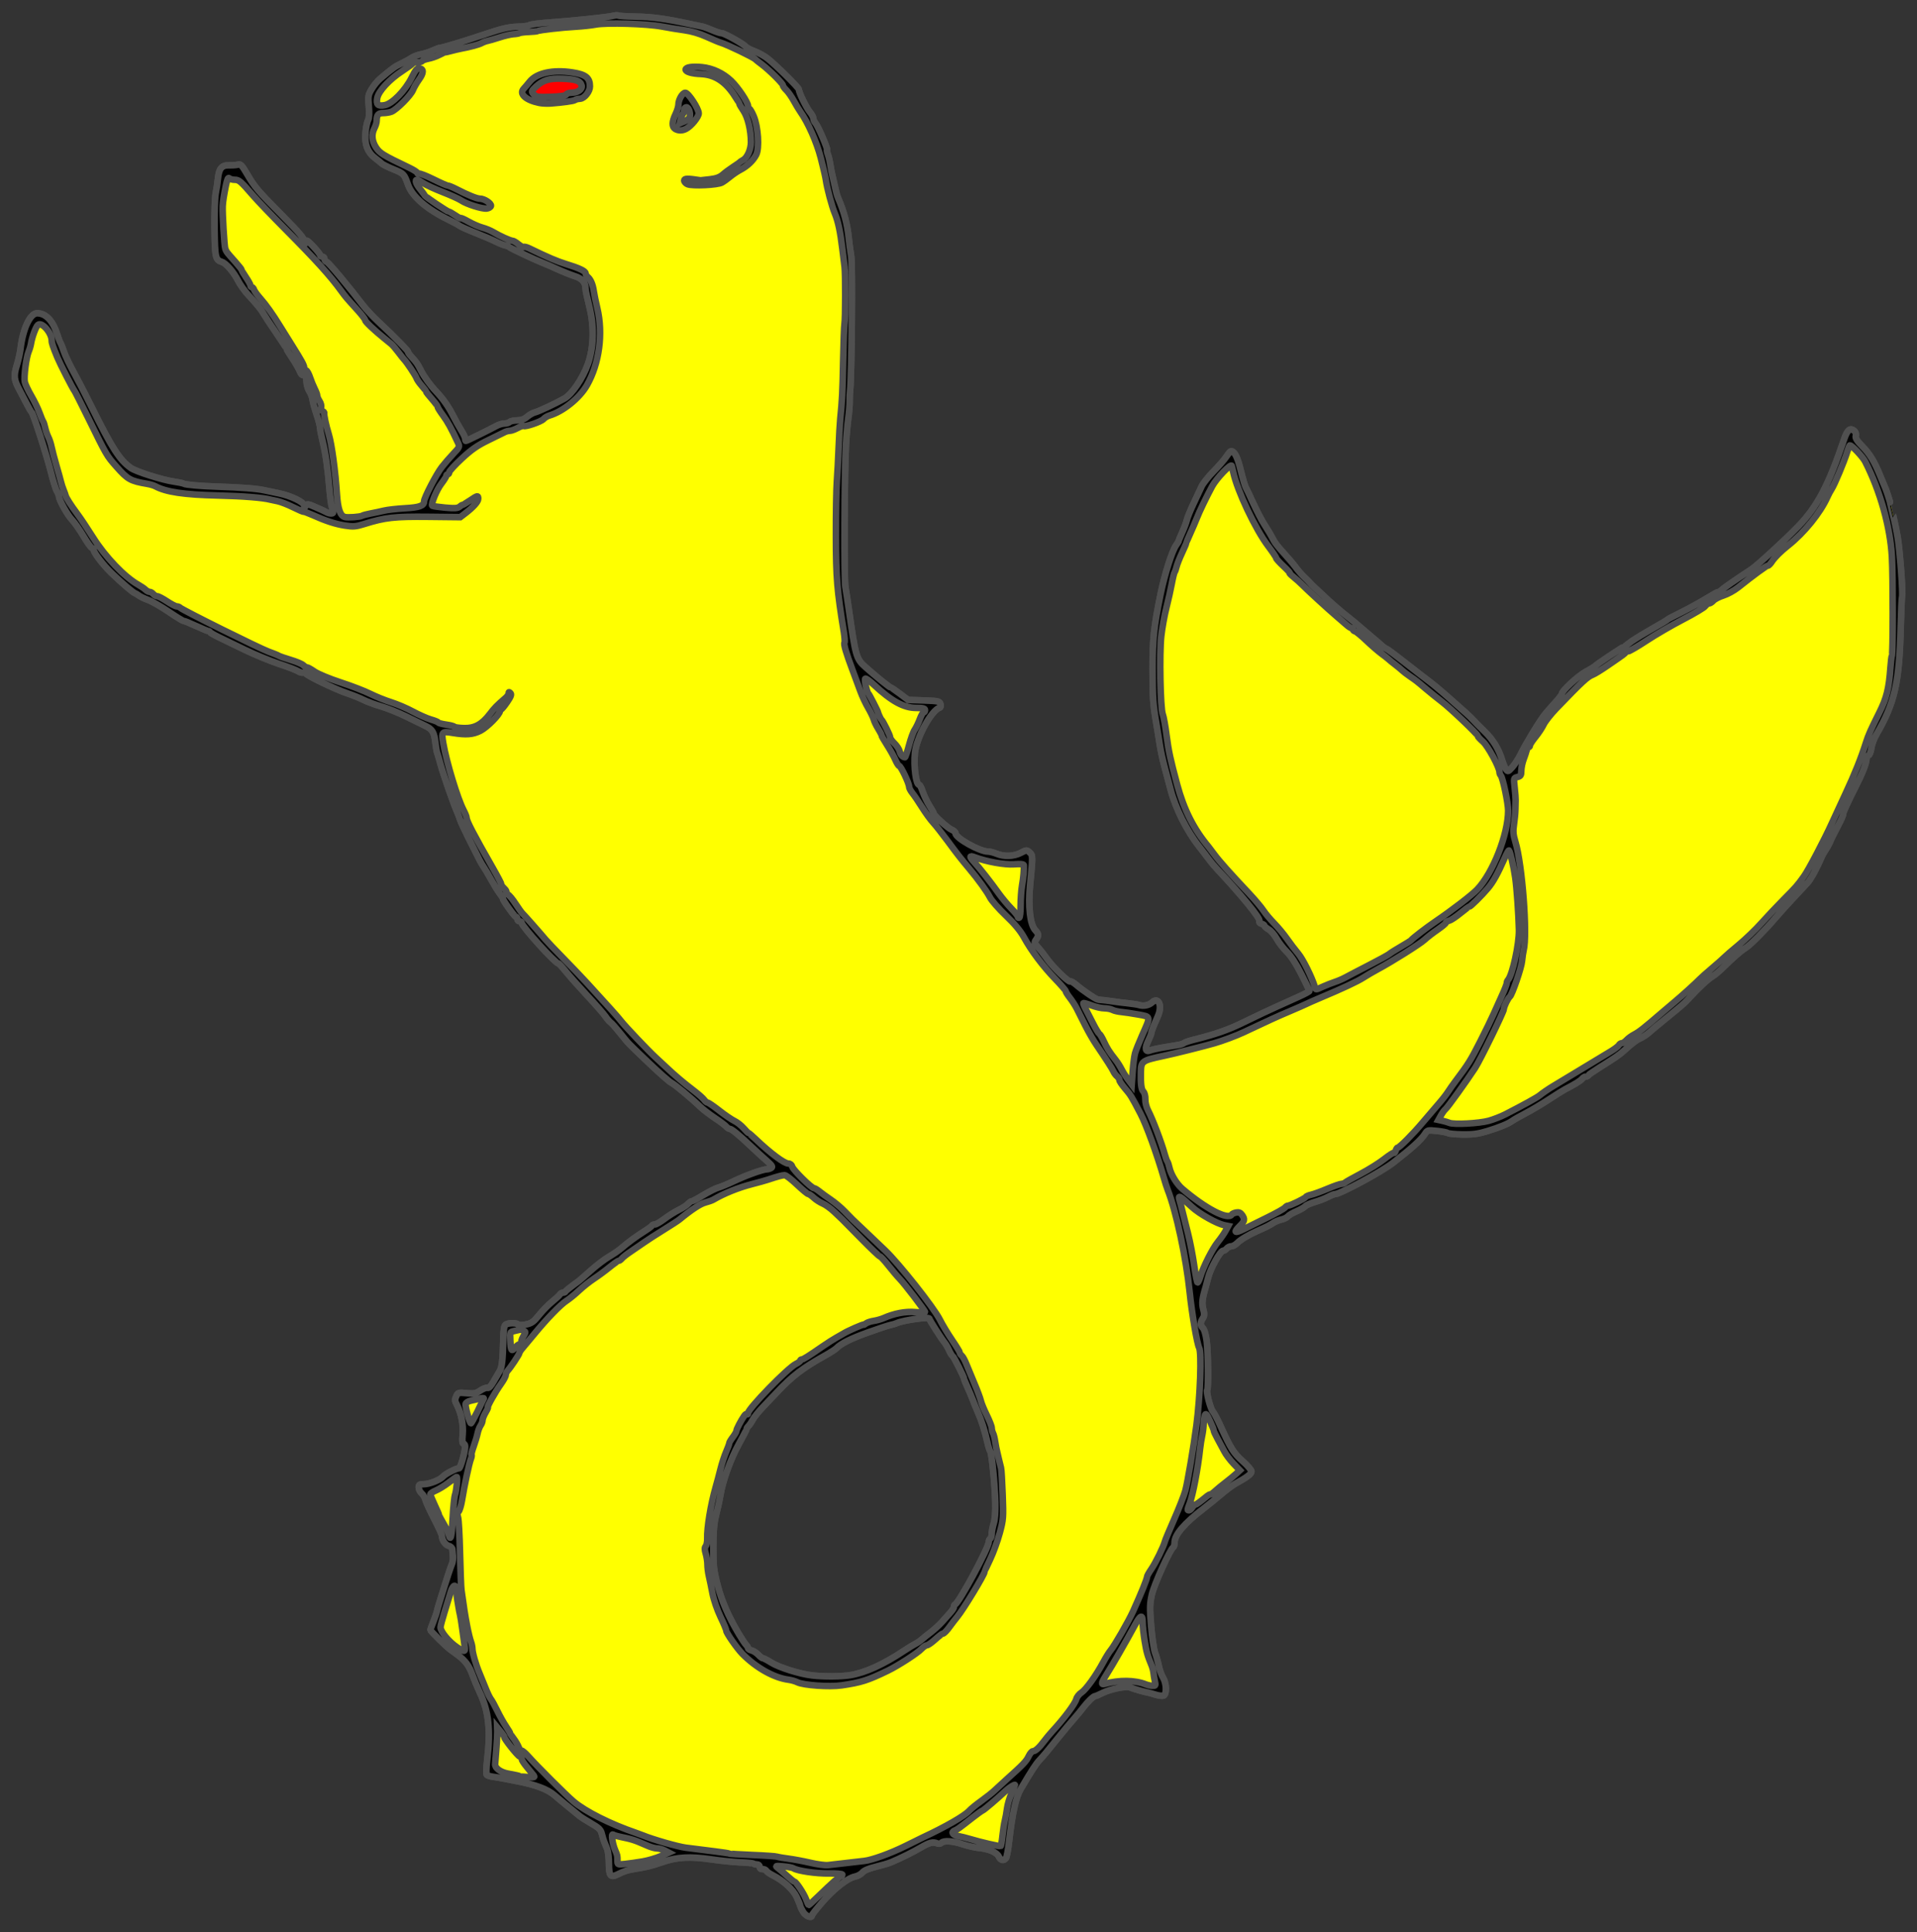 <?xml version="1.0" encoding="utf-8"?>
<svg xmlns="http://www.w3.org/2000/svg" xmlns:dc="http://purl.org/dc/elements/1.1/"
     xmlns:xl="http://www.w3.org/1999/xlink"
     xmlns:xlink="http://www.w3.org/1999/xlink"
     version="1.1"
     viewBox="36 88.875 292.5 294.75"
     width="292.5"
     height="294.75"
     preserveAspectRatio="xMidYMid meet"
     zoomAndPan="magnify"
     contentScriptType="application/ecmascript"
     contentStyleType="text/css">
   <rect x="36" y="88.875" width="292.5" height="294.75" fill="#333333" stroke="none"/>
   <defs/>
   <g stroke-dasharray="none" stroke="#505050" fill-opacity="1" fill="#ffff00"
      stroke-opacity="1">
      <title>Sea-Otter</title>
      <g>
         <title>Content</title>
         <g>
            <g>
               <title>path825</title>
               <path d="M 158.547 380.531 C 158.113 379.798 157.87 378.914 157.563 378.263 C 157.008 377.089 155.55 375.765 153.901 374.937 C 153.475 374.723 153.055 374.438 152.968 374.303 C 152.882 374.167 152.707 374.044 152.581 374.029 C 152.455 374.014 152.252 373.989 152.13 373.974 C 152.009 373.959 151.909 373.797 151.909 373.614 C 151.909 373.432 151.726 373.282 151.503 373.282 C 151.28 373.282 151.043 373.228 150.976 373.161 C 150.91 373.095 150.022 373.009 149.003 372.97 C 147.984 372.932 145.955 372.726 144.494 372.514 C 141.279 372.046 139.334 372.154 137.079 372.923 C 135.347 373.515 134.818 373.647 132.984 373.945 C 131.724 374.151 131.275 374.29 130.302 374.777 C 129.156 375.35 128.924 375.089 128.914 373.213 C 128.909 372.308 128.79 371.281 128.648 370.931 C 128.507 370.581 128.308 370.095 128.205 369.851 C 128.103 369.608 127.935 369.06 127.832 368.634 C 127.677 367.988 127.408 367.721 126.22 367.03 C 125.436 366.573 124.645 366.074 124.462 365.919 C 124.28 365.765 123.483 365.112 122.692 364.469 C 121.9 363.825 120.981 363.059 120.649 362.765 C 119.567 361.808 117.682 361.105 114.723 360.555 C 114.297 360.476 113.5 360.32 112.953 360.209 C 112.405 360.097 111.622 359.964 111.213 359.913 C 110.803 359.862 110.383 359.734 110.278 359.628 C 110.17 359.521 110.197 358.518 110.339 357.34 C 110.887 352.802 110.57 349.918 109.209 347.053 C 108.862 346.322 108.352 345.096 108.075 344.328 C 107.591 342.986 107.001 342.194 105.852 341.344 C 105.557 341.127 105.017 340.728 104.652 340.459 C 104.038 340.007 101.664 337.662 101.664 337.509 C 101.664 337.471 101.873 336.914 102.128 336.271 C 102.383 335.627 102.631 334.901 102.679 334.658 C 102.727 334.414 102.911 333.767 103.087 333.219 C 103.263 332.671 103.605 331.575 103.846 330.784 C 104.282 329.354 104.671 328.2 105.002 327.353 C 105.098 327.11 105.148 326.612 105.115 326.247 C 105.081 325.881 105.038 325.41 105.019 325.2 C 105 324.989 104.748 324.757 104.459 324.684 C 103.95 324.557 103.435 323.784 103.435 323.151 C 103.435 322.981 102.9 321.815 102.247 320.56 C 101.594 319.305 100.994 318.001 100.913 317.662 C 100.833 317.323 100.57 316.878 100.33 316.672 C 100.09 316.467 99.893 316.072 99.893 315.794 C 99.893 315.368 100.01 315.29 100.65 315.29 C 101.538 315.29 103.198 314.625 103.64 314.092 C 103.943 313.727 105.643 312.855 106.052 312.855 C 106.269 312.855 106.976 310.322 106.976 309.545 C 106.976 309.296 106.863 309.093 106.724 309.093 C 106.549 309.093 106.51 308.671 106.597 307.713 C 106.731 306.239 106.379 304.427 105.718 303.187 C 105.404 302.598 105.387 302.384 105.615 301.884 C 105.877 301.309 105.938 301.29 107.206 301.405 C 108.346 301.509 108.631 301.453 109.3 300.999 C 109.726 300.71 110.216 300.528 110.388 300.594 C 110.594 300.673 110.909 300.348 111.306 299.647 C 111.639 299.059 112.062 298.333 112.247 298.033 C 112.599 297.461 112.723 296.34 112.797 293.092 C 112.831 291.641 112.926 291.094 113.174 290.938 C 113.603 290.666 114.795 290.661 115.066 290.929 C 115.197 291.058 115.656 291.055 116.281 290.921 C 117.121 290.74 117.445 290.507 118.252 289.494 C 118.784 288.829 119.676 287.914 120.236 287.463 C 120.795 287.011 121.333 286.514 121.43 286.357 C 121.527 286.201 121.743 286.073 121.909 286.073 C 122.076 286.073 122.245 285.998 122.286 285.907 C 122.347 285.769 122.974 285.27 124.352 284.265 C 124.473 284.176 125.289 283.464 126.163 282.682 C 127.038 281.901 128.283 280.956 128.93 280.581 C 129.577 280.207 130.43 279.621 130.826 279.279 C 131.842 278.401 133.027 277.529 134.312 276.714 C 134.921 276.328 135.452 275.935 135.493 275.841 C 135.533 275.747 135.723 275.67 135.915 275.67 C 136.107 275.67 136.771 275.285 137.39 274.815 C 138.01 274.346 138.992 273.73 139.571 273.447 C 140.151 273.164 140.789 272.752 140.989 272.531 C 141.189 272.309 141.45 272.128 141.567 272.128 C 141.685 272.128 142.492 271.697 143.361 271.17 C 144.229 270.643 145.237 270.137 145.602 270.046 C 145.966 269.954 147.061 269.499 148.035 269.034 C 149.827 268.177 152.407 267.255 153.016 267.253 C 153.198 267.252 153.496 267.158 153.677 267.043 C 153.944 266.875 153.802 266.655 152.926 265.885 C 152.332 265.362 151.216 264.337 150.446 263.607 C 148.728 261.975 147.602 261.061 147.313 261.061 C 147.192 261.061 146.969 260.911 146.816 260.727 C 146.664 260.543 145.879 259.954 145.074 259.418 C 144.268 258.882 143.26 258.107 142.834 257.696 C 141.452 256.363 138.975 254.306 138.404 254.019 C 138.098 253.864 136.554 252.501 134.973 250.989 C 131.554 247.72 132.027 248.212 130.61 246.452 C 129.973 245.661 129.325 244.934 129.171 244.837 C 129.017 244.74 128.666 244.332 128.392 243.931 C 128.118 243.53 126.881 242.115 125.645 240.787 C 124.408 239.46 122.934 237.801 122.368 237.101 C 121.802 236.401 121.27 235.828 121.185 235.828 C 120.729 235.827 115.609 230.163 115.609 229.659 C 115.609 229.521 115.459 229.409 115.277 229.409 C 115.094 229.409 114.945 229.26 114.945 229.077 C 114.945 228.894 114.854 228.745 114.743 228.745 C 114.541 228.745 112.731 226.226 112.731 225.946 C 112.731 225.865 112.499 225.49 112.215 225.114 C 111.931 224.737 111.375 223.835 110.979 223.11 C 110.584 222.384 110.085 221.537 109.871 221.228 C 109.656 220.919 109.332 220.367 109.15 220.002 C 108.967 219.637 108.266 218.242 107.591 216.903 C 106.917 215.564 106.292 214.219 106.203 213.915 C 106.114 213.611 105.906 213.063 105.74 212.698 C 105.237 211.589 103.652 207.034 103.237 205.504 C 103.022 204.713 102.788 203.916 102.716 203.733 C 102.644 203.551 102.523 202.874 102.448 202.23 C 102.255 200.586 101.991 200.13 100.931 199.614 C 100.421 199.365 99.058 198.7 97.901 198.134 C 96.745 197.569 95.051 196.891 94.138 196.627 C 93.225 196.363 92.021 195.918 91.463 195.638 C 90.904 195.358 89.808 194.916 89.028 194.655 C 87.162 194.031 82.628 191.843 82.628 191.568 C 82.628 191.449 82.487 191.406 82.314 191.472 C 82.142 191.539 81.768 191.445 81.484 191.264 C 81.201 191.084 79.873 190.574 78.534 190.132 C 77.194 189.689 74.854 188.724 73.332 187.987 C 71.81 187.25 70.017 186.383 69.348 186.06 C 68.678 185.737 68.097 185.398 68.057 185.306 C 68.016 185.215 67.899 185.14 67.796 185.14 C 67.693 185.14 66.855 184.792 65.932 184.366 C 65.01 183.94 64.151 183.591 64.025 183.591 C 63.898 183.591 62.877 182.966 61.757 182.202 C 60.636 181.438 59.221 180.627 58.613 180.401 C 58.004 180.174 57.357 179.866 57.174 179.716 C 56.991 179.566 56.73 179.405 56.594 179.359 C 56.273 179.25 54.614 177.826 53.017 176.289 C 51.792 175.11 50.312 173.187 50.312 172.774 C 50.312 172.662 50.184 172.522 50.026 172.461 C 49.869 172.401 49.278 171.569 48.712 170.612 C 48.147 169.655 47.377 168.558 47.002 168.174 C 46.317 167.475 45.008 165.136 45.003 164.603 C 45.002 164.446 44.862 164.098 44.694 163.828 C 44.525 163.559 44.113 162.242 43.778 160.903 C 43.104 158.213 41.065 151.892 40.814 151.717 C 40.726 151.657 40.404 151.109 40.097 150.5 C 39.79 149.891 39.282 148.92 38.967 148.342 C 38.13 146.804 38.068 146.238 38.562 144.626 C 38.803 143.839 39.055 142.729 39.122 142.159 C 39.486 139.045 40.59 136.666 41.671 136.666 C 42.96 136.666 44.049 137.789 44.681 139.769 C 44.894 140.437 45.139 141.082 45.226 141.204 C 45.313 141.325 45.55 141.923 45.752 142.532 C 45.955 143.14 46.616 144.535 47.222 145.631 C 47.828 146.726 49.038 149.067 49.911 150.832 C 53.079 157.236 54.259 159.076 55.967 160.27 C 56.771 160.832 60.766 162.099 62.512 162.346 C 63.22 162.446 63.897 162.588 64.018 162.663 C 64.293 162.833 66.64 163.038 69.237 163.118 C 72.762 163.228 75.186 163.416 76.32 163.668 C 76.929 163.803 77.925 164.012 78.534 164.132 C 80.335 164.487 82.393 165.477 82.408 165.994 C 82.419 166.391 82.443 166.398 82.639 166.063 C 82.839 165.719 82.957 165.732 84.126 166.232 C 84.824 166.531 85.568 166.873 85.78 166.993 C 86.235 167.252 86.834 167.281 86.834 167.044 C 86.834 166.952 86.744 166.562 86.634 166.178 C 86.524 165.794 86.372 164.699 86.297 163.745 C 86.055 160.652 85.695 158.063 85.264 156.305 C 85.032 155.358 84.842 154.379 84.842 154.13 C 84.842 153.881 84.601 152.959 84.306 152.082 C 84.012 151.204 83.735 150.191 83.691 149.829 C 83.647 149.468 83.424 148.893 83.197 148.551 C 82.962 148.198 82.773 147.506 82.761 146.949 C 82.743 146.152 82.672 145.99 82.381 146.082 C 82.131 146.161 81.934 145.975 81.729 145.47 C 81.567 145.071 81.056 144.185 80.593 143.501 C 80.13 142.817 79.751 142.197 79.751 142.123 C 79.751 142.05 79.029 140.937 78.146 139.65 C 77.264 138.364 76.39 137.041 76.206 136.712 C 75.841 136.062 75.285 135.38 73.833 133.808 C 73.318 133.25 72.641 132.295 72.329 131.686 C 71.646 130.354 70.506 129.035 69.859 128.83 C 68.871 128.517 68.799 128.189 68.739 123.74 C 68.708 121.38 68.786 119.005 68.917 118.364 C 69.046 117.732 69.196 116.743 69.251 116.166 C 69.398 114.588 69.832 114.064 70.964 114.096 C 71.475 114.111 72.093 114.063 72.336 113.991 C 72.701 113.881 72.932 114.12 73.653 115.357 C 74.877 117.456 75.23 117.873 79.032 121.713 C 81.702 124.41 82.412 125.254 82.433 125.748 C 82.448 126.122 82.499 126.218 82.56 125.986 C 82.615 125.773 82.731 125.599 82.816 125.599 C 83.051 125.599 84.842 127.554 84.842 127.81 C 84.842 127.933 84.991 128.034 85.174 128.034 C 85.357 128.034 85.506 128.186 85.506 128.373 C 85.506 128.559 85.665 128.773 85.86 128.847 C 86.18 128.97 89.153 132.522 91.355 135.414 C 91.833 136.042 92.92 137.203 93.77 137.994 C 96.078 140.144 98.365 142.473 98.265 142.574 C 98.216 142.622 98.438 142.946 98.758 143.292 C 99.548 144.147 99.712 144.383 100.225 145.409 C 100.693 146.345 101.63 147.632 102.549 148.601 C 103.585 149.693 104.43 150.897 105.107 152.249 C 105.48 152.992 106.052 154.02 106.38 154.535 C 106.708 155.05 106.976 155.623 106.976 155.808 C 106.976 155.993 107.024 156.144 107.082 156.144 C 107.202 156.144 110.718 154.415 111.735 153.856 C 112.1 153.655 112.653 153.49 112.964 153.49 C 113.274 153.489 113.634 153.383 113.763 153.253 C 113.892 153.124 114.408 153.013 114.91 153.006 C 115.543 152.997 116.009 152.831 116.435 152.46 C 116.772 152.167 117.296 151.866 117.601 151.79 C 118.201 151.641 120.718 150.463 122.138 149.666 C 123.278 149.025 124.929 146.594 125.711 144.401 C 126.612 141.875 126.691 138.636 125.924 135.606 C 125.607 134.353 125.348 133.138 125.348 132.905 C 125.348 131.946 124.854 131.372 123.711 131.002 C 123.089 130.801 121.884 130.316 121.032 129.925 C 120.179 129.534 119.133 129.081 118.707 128.919 C 117.638 128.512 113.752 126.671 113.617 126.507 C 113.556 126.434 113.31 126.339 113.07 126.298 C 112.83 126.256 112.183 125.995 111.631 125.718 C 111.08 125.441 109.682 124.841 108.526 124.384 C 107.369 123.927 106.273 123.436 106.091 123.293 C 105.908 123.149 105.161 122.742 104.431 122.387 C 101.138 120.789 98.913 118.869 98.269 117.071 C 97.668 115.39 97.628 115.348 96.046 114.707 C 95.233 114.377 94.43 113.978 94.261 113.821 C 94.093 113.664 93.642 113.295 93.258 113.002 C 92.084 112.102 91.626 110.927 91.772 109.184 C 91.841 108.364 92.015 107.472 92.16 107.202 C 92.336 106.872 92.374 106.181 92.275 105.088 C 92.14 103.595 92.174 103.385 92.706 102.478 C 93.024 101.935 93.615 101.213 94.019 100.873 C 95.921 99.274 96.282 99.016 97.224 98.574 C 97.779 98.313 98.482 97.927 98.787 97.714 C 99.091 97.502 99.738 97.256 100.225 97.167 C 100.712 97.078 101.529 96.815 102.039 96.583 C 102.55 96.35 103.071 96.16 103.198 96.16 C 103.563 96.16 106.818 95.176 110.186 94.046 C 112.534 93.259 113.666 92.994 114.858 92.956 C 115.724 92.928 116.538 92.839 116.668 92.759 C 116.939 92.592 118.191 92.424 120.257 92.279 C 123.407 92.058 128.603 91.513 129.376 91.323 C 129.827 91.212 130.251 91.177 130.319 91.245 C 130.388 91.314 131.624 91.391 133.067 91.417 C 135.531 91.462 137.504 91.73 141.174 92.516 C 142.026 92.699 142.922 92.887 143.166 92.935 C 143.409 92.983 144.09 93.23 144.678 93.484 C 145.267 93.739 145.916 93.947 146.121 93.947 C 146.538 93.947 149.462 95.588 149.806 96.014 C 149.928 96.166 150.526 96.476 151.134 96.705 C 151.743 96.933 152.633 97.427 153.113 97.802 C 154.375 98.79 157.885 102.263 157.885 102.524 C 157.885 102.972 159.04 105.339 159.561 105.959 C 159.857 106.31 160.099 106.756 160.099 106.95 C 160.099 107.144 160.241 107.461 160.416 107.654 C 160.802 108.08 162.318 111.574 162.178 111.714 C 162.123 111.769 162.187 112.1 162.319 112.448 C 162.452 112.797 162.614 113.483 162.679 113.973 C 162.744 114.463 162.945 115.461 163.126 116.192 C 163.306 116.922 163.503 117.769 163.564 118.073 C 163.624 118.378 163.761 118.826 163.868 119.069 C 164.773 121.126 165.281 123.044 165.509 125.267 C 165.584 125.997 165.751 127.242 165.879 128.034 C 166.093 129.35 165.952 146.215 165.71 148.397 C 165.663 148.823 165.631 149.606 165.64 150.137 C 165.648 150.668 165.553 151.813 165.429 152.683 C 165.304 153.552 165.141 155.408 165.067 156.808 C 164.838 161.117 164.776 177.217 164.984 178.389 C 165.092 178.998 165.337 180.592 165.528 181.931 C 166.54 189.031 166.637 189.369 168.034 190.625 C 169.454 191.902 171.763 193.773 171.919 193.773 C 172.002 193.773 172.629 194.195 173.313 194.711 L 174.556 195.649 L 176.949 195.731 C 179.146 195.807 179.353 195.851 179.488 196.277 C 179.581 196.569 179.53 196.776 179.353 196.836 C 178.097 197.254 175.841 201.375 175.6 203.691 C 175.381 205.784 175.753 208.603 176.247 208.603 C 176.355 208.603 176.603 209.086 176.799 209.677 C 176.996 210.268 177.452 211.218 177.813 211.788 C 178.175 212.357 178.472 212.895 178.474 212.982 C 178.481 213.288 180.636 215.236 181.21 215.454 C 181.529 215.575 181.79 215.818 181.79 215.994 C 181.79 216.719 185.467 218.785 186.758 218.785 C 187.04 218.785 187.627 218.934 188.064 219.117 C 189.196 219.589 190.688 219.534 191.752 218.979 C 192.633 218.52 192.663 218.519 193.112 218.924 C 193.598 219.362 193.598 219.421 193.169 223.875 C 192.85 227.193 193.166 229.931 193.968 230.792 C 194.493 231.355 194.512 231.596 194.081 232.211 C 193.783 232.636 193.803 232.733 194.308 233.312 C 194.911 234.003 194.898 233.986 195.847 235.275 C 196.769 236.527 199.052 238.733 199.28 238.593 C 199.385 238.528 199.801 238.76 200.204 239.109 C 201.206 239.976 203.254 241.359 203.562 241.375 C 204.033 241.399 205.361 241.558 206.027 241.67 C 206.393 241.732 207.289 241.843 208.019 241.918 C 208.75 241.992 209.547 242.116 209.79 242.192 C 210.481 242.407 211.298 242.246 211.782 241.799 C 212.769 240.889 213.372 242.254 212.686 243.844 C 212.514 244.244 212.215 244.935 212.022 245.379 C 211.829 245.824 211.672 246.294 211.672 246.425 C 211.672 246.555 211.458 247.102 211.196 247.64 C 210.624 248.819 210.748 249.428 211.498 249.12 C 211.776 249.006 212.701 248.797 213.553 248.656 C 214.405 248.516 215.401 248.351 215.766 248.291 C 216.132 248.231 216.536 248.094 216.666 247.988 C 216.796 247.882 217.493 247.648 218.215 247.469 C 221.395 246.682 223.494 245.948 225.727 244.843 C 226.579 244.421 227.924 243.774 228.715 243.406 C 230.108 242.757 230.784 242.449 234.193 240.913 C 235.076 240.515 235.798 240.125 235.798 240.047 C 235.798 239.969 235.246 238.813 234.572 237.479 C 233.778 235.909 232.994 234.706 232.349 234.07 C 231.801 233.529 231.101 232.625 230.795 232.062 C 230.488 231.499 229.945 230.865 229.587 230.654 C 229.229 230.442 228.936 230.187 228.936 230.086 C 228.936 229.986 228.737 229.851 228.493 229.787 C 228.228 229.718 228.097 229.547 228.167 229.363 C 228.325 228.953 225.516 225.51 221.698 221.431 C 221.294 220.999 220.74 220.338 220.468 219.96 C 220.195 219.583 219.507 218.684 218.938 217.962 C 217.102 215.633 215.352 212.143 214.633 209.377 C 214.475 208.769 214.089 207.324 213.775 206.168 C 213.461 205.011 213.116 203.468 213.008 202.737 C 212.901 202.007 212.658 200.513 212.47 199.417 C 211.929 196.274 211.873 195.48 211.867 190.895 C 211.861 186.387 212.066 184.474 213.089 179.496 C 213.71 176.474 214.842 172.916 215.46 172.047 C 215.689 171.724 215.877 171.403 215.877 171.334 C 215.877 171.264 216.117 170.682 216.41 170.04 C 216.703 169.397 217.009 168.577 217.09 168.216 C 217.171 167.856 217.615 166.76 218.078 165.782 C 218.541 164.803 219.104 163.604 219.33 163.117 C 219.556 162.63 220.379 161.587 221.159 160.799 C 221.938 160.011 222.825 158.99 223.13 158.53 C 223.434 158.07 223.744 157.697 223.82 157.701 C 224.372 157.729 224.794 158.546 225.29 160.552 C 225.597 161.793 225.942 162.977 226.056 163.184 C 226.171 163.39 226.699 164.506 227.231 165.662 C 227.762 166.819 228.485 168.213 228.838 168.761 C 229.489 169.773 229.871 170.424 230.396 171.417 C 230.558 171.721 231.216 172.541 231.86 173.239 C 232.504 173.936 233.33 174.913 233.695 175.41 C 234.06 175.906 234.648 176.58 235.001 176.908 C 235.354 177.236 235.752 177.636 235.886 177.796 C 236.02 177.957 236.321 178.256 236.554 178.46 C 236.787 178.665 237.394 179.23 237.903 179.717 C 239.06 180.825 240.643 182.203 241.588 182.927 C 241.986 183.231 242.772 183.879 243.335 184.366 C 243.898 184.853 244.885 185.694 245.528 186.235 C 246.172 186.776 246.81 187.329 246.948 187.464 C 247.085 187.6 247.347 187.77 247.529 187.843 C 247.712 187.915 248.957 188.838 250.296 189.893 C 251.635 190.949 253.279 192.22 253.948 192.719 C 254.618 193.217 256.012 194.381 257.047 195.304 C 258.082 196.227 259.268 197.281 259.683 197.646 C 260.098 198.011 260.596 198.494 260.79 198.718 C 260.983 198.942 261.758 199.726 262.511 200.459 C 263.848 201.76 264.693 203.16 265.236 204.973 C 265.379 205.449 265.63 206.022 265.793 206.246 C 266.074 206.63 266.128 206.611 266.758 205.912 C 267.125 205.505 267.694 204.624 268.022 203.954 C 268.873 202.222 271.041 198.668 271.793 197.773 C 272.144 197.356 272.854 196.549 273.371 195.98 C 273.888 195.41 274.312 194.85 274.312 194.735 C 274.312 194.28 276.711 192.051 277.964 191.343 C 278.414 191.304 279.321 190.564 279.403 190.467 C 279.611 190.231 283.587 187.575 283.732 187.575 C 283.811 187.575 284.168 187.33 284.523 187.031 C 284.879 186.731 286.139 185.929 287.322 185.249 C 289.934 183.747 290.327 183.512 290.47 183.37 C 290.531 183.309 291.477 182.814 292.573 182.271 C 293.668 181.728 295.344 180.807 296.298 180.224 C 297.251 179.641 298.115 179.164 298.219 179.164 C 298.322 179.164 298.538 179.035 298.699 178.877 C 298.986 178.595 300.851 177.302 303.234 175.733 C 304.12 175.15 308.308 171.308 310.347 169.208 C 313.291 166.176 314.984 162.974 317.37 155.923 C 317.873 154.436 318.296 154.084 318.938 154.617 C 319.135 154.779 319.225 155.087 319.156 155.354 C 319.067 155.692 319.318 156.1 320.118 156.919 C 321.296 158.125 321.975 159.24 322.882 161.457 C 323.205 162.248 323.558 163.095 323.666 163.338 C 323.844 163.741 324.434 165.551 324.386 165.551 C 324.375 165.551 324.567 166.348 324.812 167.322 C 325.057 168.296 325.396 169.932 325.564 170.958 C 325.905 173.041 326.375 179.434 326.219 179.876 C 326.164 180.032 326.073 182.053 326.016 184.366 C 325.803 193.034 325.131 196.016 322.286 200.933 C 321.944 201.523 321.603 202.454 321.529 203 C 321.454 203.546 321.258 204.045 321.093 204.108 C 320.929 204.172 320.794 204.38 320.794 204.571 C 320.794 205.261 320.206 206.767 319.048 209.045 C 317.981 211.143 317.244 212.746 317.248 212.956 C 317.252 213.216 316.952 213.901 316.294 215.132 C 315.839 215.982 315.329 217.032 315.163 217.456 C 315.092 217.639 314.837 218.087 314.596 218.452 C 314.355 218.818 314.095 219.266 314.017 219.449 C 313.25 221.244 312.295 222.999 311.789 223.543 C 311.449 223.909 310.422 225.011 309.508 225.994 C 308.594 226.977 307.397 228.306 306.849 228.947 C 305.23 230.844 303.025 233.056 302.312 233.499 C 301.595 233.945 300.444 234.947 298.947 236.428 C 298.429 236.941 297.729 237.535 297.392 237.748 C 296.506 238.306 295.201 239.52 293.507 241.362 C 292.958 241.959 292.601 242.266 289.909 244.457 C 288.939 245.247 287.898 246.118 287.595 246.394 C 287.292 246.669 286.709 247.054 286.299 247.248 C 285.576 247.591 285.195 247.88 283.749 249.178 C 283.028 249.824 282.556 250.149 279.956 251.784 C 279.104 252.32 278.373 252.834 278.333 252.926 C 278.292 253.018 278.13 253.093 277.973 253.093 C 277.815 253.093 277.556 253.249 277.397 253.441 C 277.135 253.757 276.392 254.215 274.781 255.055 C 274.462 255.221 273.354 255.914 272.32 256.596 C 271.285 257.277 269.691 258.225 268.778 258.702 C 267.865 259.179 266.969 259.685 266.786 259.826 C 266.219 260.264 264.757 260.869 262.913 261.427 C 261.536 261.844 260.698 261.956 259.15 261.928 C 258.054 261.909 257.058 261.815 256.936 261.72 C 256.815 261.625 256.06 261.478 255.261 261.393 C 253.833 261.242 253.798 261.251 253.4 261.87 C 252.833 262.749 251.401 264.043 248.52 266.282 C 246.815 267.607 240.488 271.022 239.738 271.022 C 239.576 271.022 239.084 271.214 238.644 271.45 C 238.204 271.686 237.292 272.039 236.618 272.235 C 235.944 272.431 235.281 272.725 235.146 272.889 C 235.01 273.053 234.419 273.393 233.833 273.645 C 233.247 273.897 232.646 274.25 232.497 274.43 C 232.348 274.609 231.909 274.825 231.522 274.908 C 231.135 274.992 230.569 275.226 230.264 275.429 C 229.708 275.798 229.263 276.023 227.83 276.656 C 226.501 277.244 225.288 277.974 224.778 278.492 C 224.509 278.766 224.101 278.99 223.873 278.99 C 223.644 278.99 223.333 279.139 223.181 279.322 C 223.03 279.505 222.794 279.654 222.656 279.654 C 222.183 279.655 220.671 282.378 220.304 283.892 C 220.175 284.422 220.024 285.005 219.969 285.188 C 219.442 286.909 219.351 287.711 219.585 288.58 C 219.786 289.325 219.772 289.598 219.516 289.994 C 219.103 290.629 219.113 291.048 219.551 291.486 C 219.756 291.69 219.991 292.512 220.112 293.438 C 220.335 295.162 220.4 300.569 220.201 300.891 C 220.011 301.197 220.678 303.781 221.054 304.195 C 221.238 304.4 221.772 305.411 222.239 306.442 C 223.772 309.829 224.246 310.579 225.611 311.78 C 226.344 312.426 226.944 313.13 226.944 313.345 C 226.944 313.715 226.254 314.239 224.51 315.194 C 224.083 315.427 223.087 316.168 222.296 316.841 C 221.505 317.513 220.31 318.485 219.64 319 C 216.683 321.274 215.216 322.993 215.214 324.186 C 215.214 324.514 215.12 324.839 215.006 324.91 C 214.528 325.205 212.095 330.592 211.75 332.12 C 211.426 333.555 211.413 334.144 211.638 336.918 C 211.779 338.658 212.052 340.504 212.244 341.021 C 212.435 341.539 212.69 342.442 212.809 343.029 C 212.928 343.616 213.219 344.413 213.454 344.8 C 213.991 345.679 214.04 347.339 213.536 347.533 C 213.345 347.606 212.772 347.535 212.264 347.376 C 211.755 347.217 211.24 347.074 211.118 347.06 C 210.746 347.017 208.933 346.496 208.441 346.291 C 207.837 346.039 205.432 346.519 204.212 347.136 C 203.7 347.395 203.201 347.606 203.103 347.606 C 202.85 347.606 201.921 348.5 201.268 349.371 C 200.964 349.777 200.311 350.567 199.816 351.127 C 199.321 351.686 198.276 352.941 197.493 353.915 C 195.718 356.121 195.339 356.574 194.554 357.433 C 194.026 358.01 193.431 358.931 191.747 361.772 C 190.996 363.04 190.471 365.406 189.957 369.851 C 189.816 371.069 189.601 372.189 189.481 372.341 C 189.133 372.781 188.664 372.664 188.393 372.07 C 188.106 371.44 186.826 370.895 185.332 370.766 C 184.784 370.719 183.697 370.469 182.916 370.211 C 181.352 369.693 180.023 369.604 179.636 369.991 C 179.489 370.139 179.22 370.17 178.983 370.068 C 178.359 369.798 177.797 369.944 176.478 370.72 C 175.323 371.4 173.396 372.352 171.941 372.963 C 171.575 373.116 170.529 373.423 169.616 373.646 C 168.532 373.91 167.823 374.216 167.573 374.526 C 167.362 374.788 166.858 375.064 166.452 375.14 C 165.345 375.348 163.22 377.012 161.452 379.054 C 160.586 380.055 159.877 380.958 159.877 381.062 C 159.877 381.557 158.945 381.185 158.547 380.531 Z M 165.743 344.422 C 168.052 344.045 170.831 342.777 174.043 340.633 C 174.591 340.268 175.312 339.829 175.644 339.657 C 175.977 339.486 176.425 339.184 176.64 338.987 C 176.855 338.789 177.486 338.282 178.041 337.86 C 178.597 337.438 179.394 336.7 179.812 336.22 C 180.231 335.74 180.797 335.103 181.071 334.804 C 181.345 334.505 181.569 334.135 181.569 333.98 C 181.569 333.825 181.646 333.665 181.741 333.625 C 182.359 333.36 186.881 324.954 186.881 324.07 C 186.881 323.882 186.981 323.666 187.103 323.591 C 187.224 323.515 187.325 323.186 187.326 322.858 C 187.328 322.531 187.464 321.814 187.631 321.266 C 187.822 320.635 187.91 319.461 187.872 318.057 C 187.796 315.284 187.335 310.604 187.109 310.31 C 187.015 310.188 186.813 309.541 186.659 308.871 C 186.254 307.102 185.777 305.593 185.223 304.334 C 184.956 303.725 184.608 302.878 184.451 302.452 C 184.293 302.026 183.929 301.161 183.641 300.529 C 183.354 299.898 183.118 299.317 183.118 299.239 C 183.118 298.957 181.537 295.819 181.331 295.691 C 181.215 295.619 180.982 295.243 180.815 294.856 C 180.647 294.469 180.349 293.953 180.153 293.709 C 179.615 293.041 177.806 290.21 177.806 290.036 C 177.806 289.706 173.929 290.235 172.826 290.716 C 172.582 290.822 172.134 290.955 171.83 291.011 C 171.525 291.068 170.015 291.567 168.473 292.12 C 165.824 293.071 164.347 293.808 163.605 294.55 C 163.426 294.73 162.688 295.207 161.965 295.611 C 158.479 297.559 156.961 298.712 154.594 301.211 C 154.03 301.807 153.037 302.852 152.387 303.535 C 151.737 304.218 151.052 305.07 150.864 305.43 C 150.677 305.789 150.387 306.219 150.22 306.386 C 150.053 306.553 149.917 306.762 149.917 306.85 C 149.917 306.938 149.37 307.999 148.702 309.208 C 147.476 311.428 146.272 314.765 145.928 316.897 C 145.826 317.535 145.539 318.854 145.291 319.828 C 144.942 321.202 144.839 322.327 144.834 324.858 C 144.827 327.748 144.899 328.401 145.471 330.634 C 146.102 333.098 147.142 335.485 148.769 338.199 C 149.207 338.93 149.694 339.659 149.852 339.82 C 150.009 339.981 150.138 340.203 150.138 340.314 C 150.138 340.424 150.378 340.575 150.671 340.649 C 150.963 340.722 151.429 341.023 151.705 341.317 C 151.981 341.611 152.306 341.851 152.426 341.851 C 152.546 341.851 153.102 342.14 153.66 342.493 C 154.867 343.255 158.074 344.26 159.965 344.469 C 161.758 344.667 164.374 344.646 165.743 344.422 Z"/>
            </g>
            <g>
               <title>path827</title>
               <g  id="feature-0">
                  <path 
                        d="M 116.47 103.057 L 117.869 101.191 L 121.177 100.343 L 124.104 100.682 L 125.121 101.827 L 124.485 103.397 L 120.923 104.16 L 118.378 104.033 Z"
                        fill="#ff0000"/>
               </g>
            </g>
            <g>
               <title>path819</title>
               <g  id="outline-0">
                  <path 
                        d="M 158.547 380.531 C 158.306 380.135 158.108 379.722 158.107 379.612 C 158.107 379.502 157.862 378.895 157.563 378.263 C 157.008 377.089 155.55 375.765 153.901 374.937 C 153.475 374.723 153.055 374.438 152.968 374.303 C 152.882 374.167 152.707 374.044 152.581 374.029 C 152.455 374.014 152.252 373.989 152.13 373.974 C 152.009 373.959 151.909 373.797 151.909 373.614 C 151.909 373.432 151.726 373.282 151.503 373.282 C 151.28 373.282 151.043 373.228 150.976 373.161 C 150.91 373.095 150.022 373.009 149.003 372.97 C 147.984 372.932 145.955 372.726 144.494 372.514 C 141.279 372.046 139.334 372.154 137.079 372.923 C 135.347 373.515 134.818 373.647 132.984 373.945 C 131.724 374.151 131.275 374.29 130.302 374.777 C 129.156 375.35 128.924 375.089 128.914 373.213 C 128.909 372.308 128.79 371.281 128.648 370.931 C 128.507 370.581 128.308 370.095 128.205 369.851 C 128.103 369.608 127.935 369.06 127.832 368.634 C 127.677 367.988 127.408 367.721 126.22 367.03 C 125.436 366.573 124.645 366.074 124.462 365.919 C 124.28 365.765 123.483 365.112 122.692 364.469 C 121.9 363.825 120.981 363.059 120.649 362.765 C 119.567 361.808 117.682 361.105 114.723 360.555 C 114.297 360.476 113.5 360.32 112.953 360.209 C 112.405 360.097 111.622 359.964 111.213 359.913 C 110.803 359.862 110.383 359.734 110.278 359.628 C 110.17 359.521 110.197 358.518 110.339 357.34 C 110.887 352.802 110.57 349.918 109.209 347.053 C 108.862 346.322 108.352 345.096 108.075 344.328 C 107.591 342.986 107.001 342.194 105.852 341.344 C 105.557 341.127 105.017 340.728 104.652 340.459 C 104.038 340.007 101.664 337.662 101.664 337.509 C 101.664 337.471 101.873 336.914 102.128 336.271 C 102.383 335.627 102.631 334.901 102.679 334.658 C 102.727 334.414 102.911 333.767 103.087 333.219 C 103.263 332.671 103.605 331.575 103.846 330.784 C 104.282 329.354 104.671 328.2 105.002 327.353 C 105.098 327.11 105.148 326.612 105.115 326.247 C 105.081 325.881 105.038 325.41 105.019 325.2 C 105 324.989 104.748 324.757 104.459 324.684 C 103.95 324.557 103.435 323.784 103.435 323.151 C 103.435 322.981 102.9 321.815 102.247 320.56 C 101.594 319.305 100.994 318.001 100.913 317.662 C 100.833 317.323 100.57 316.878 100.33 316.672 C 100.09 316.467 99.893 316.072 99.893 315.794 C 99.893 315.368 100.01 315.29 100.65 315.29 C 101.538 315.29 103.198 314.625 103.64 314.092 C 103.943 313.727 105.643 312.855 106.052 312.855 C 106.269 312.855 106.976 310.322 106.976 309.545 C 106.976 309.296 106.863 309.093 106.724 309.093 C 106.549 309.093 106.51 308.671 106.597 307.713 C 106.731 306.239 106.379 304.427 105.718 303.187 C 105.404 302.598 105.387 302.384 105.615 301.884 C 105.877 301.309 105.938 301.29 107.206 301.405 C 108.346 301.509 108.631 301.453 109.3 300.999 C 109.726 300.71 110.216 300.528 110.388 300.594 C 110.594 300.673 110.909 300.348 111.306 299.647 C 111.639 299.059 112.062 298.333 112.247 298.033 C 112.599 297.461 112.723 296.34 112.797 293.092 C 112.831 291.641 112.926 291.094 113.174 290.938 C 113.603 290.666 114.795 290.661 115.066 290.929 C 115.197 291.058 115.656 291.055 116.281 290.921 C 117.121 290.74 117.445 290.507 118.252 289.494 C 118.784 288.829 119.676 287.914 120.236 287.463 C 120.795 287.011 121.333 286.514 121.43 286.357 C 121.527 286.201 121.743 286.073 121.909 286.073 C 122.076 286.073 122.245 285.998 122.286 285.907 C 122.347 285.769 122.974 285.27 124.352 284.265 C 124.473 284.176 125.289 283.464 126.163 282.682 C 127.038 281.901 128.283 280.956 128.93 280.581 C 129.577 280.207 130.43 279.621 130.826 279.279 C 131.842 278.401 133.027 277.529 134.312 276.714 C 134.921 276.328 135.452 275.935 135.493 275.841 C 135.533 275.747 135.723 275.67 135.915 275.67 C 136.107 275.67 136.771 275.285 137.39 274.815 C 138.01 274.346 138.992 273.73 139.571 273.447 C 140.151 273.164 140.789 272.752 140.989 272.531 C 141.189 272.309 141.45 272.128 141.567 272.128 C 141.685 272.128 142.492 271.697 143.361 271.17 C 144.229 270.643 145.237 270.137 145.602 270.046 C 145.966 269.954 147.061 269.499 148.035 269.034 C 149.827 268.177 152.407 267.255 153.016 267.253 C 153.198 267.252 153.496 267.158 153.677 267.043 C 153.944 266.875 153.802 266.655 152.926 265.885 C 152.332 265.362 151.216 264.337 150.446 263.607 C 148.728 261.975 147.602 261.061 147.313 261.061 C 147.192 261.061 146.969 260.911 146.816 260.727 C 146.664 260.543 145.879 259.954 145.074 259.418 C 144.268 258.882 143.26 258.107 142.834 257.696 C 141.452 256.363 138.975 254.306 138.404 254.019 C 138.098 253.864 136.554 252.501 134.973 250.989 C 131.554 247.72 132.027 248.212 130.61 246.452 C 129.973 245.661 129.325 244.934 129.171 244.837 C 129.017 244.74 128.666 244.332 128.392 243.931 C 128.118 243.53 126.881 242.115 125.645 240.787 C 124.408 239.46 122.934 237.801 122.368 237.101 C 121.802 236.401 121.27 235.828 121.185 235.828 C 120.729 235.827 115.609 230.163 115.609 229.659 C 115.609 229.521 115.459 229.409 115.277 229.409 C 115.094 229.409 114.945 229.26 114.945 229.077 C 114.945 228.894 114.854 228.745 114.743 228.745 C 114.541 228.745 112.731 226.226 112.731 225.946 C 112.731 225.865 112.499 225.49 112.215 225.114 C 111.931 224.737 111.375 223.835 110.979 223.11 C 110.584 222.384 110.085 221.537 109.871 221.228 C 109.656 220.919 109.332 220.367 109.15 220.002 C 108.967 219.637 108.266 218.242 107.591 216.903 C 106.917 215.564 106.292 214.219 106.203 213.915 C 106.114 213.611 105.906 213.063 105.74 212.698 C 105.237 211.589 103.652 207.034 103.237 205.504 C 103.022 204.713 102.788 203.916 102.716 203.733 C 102.644 203.551 102.523 202.874 102.448 202.23 C 102.255 200.586 101.991 200.13 100.931 199.614 C 100.421 199.365 99.058 198.7 97.901 198.134 C 96.745 197.569 95.051 196.891 94.138 196.627 C 93.225 196.363 92.021 195.918 91.463 195.638 C 90.904 195.358 89.808 194.916 89.028 194.655 C 87.162 194.031 82.628 191.843 82.628 191.568 C 82.628 191.449 82.487 191.406 82.314 191.472 C 82.142 191.539 81.768 191.445 81.484 191.264 C 81.201 191.084 79.873 190.574 78.534 190.132 C 77.194 189.689 74.854 188.724 73.332 187.987 C 71.81 187.25 70.017 186.383 69.348 186.06 C 68.678 185.737 68.097 185.398 68.057 185.306 C 68.016 185.215 67.899 185.14 67.796 185.14 C 67.693 185.14 66.855 184.792 65.932 184.366 C 65.01 183.94 64.151 183.591 64.025 183.591 C 63.898 183.591 62.877 182.966 61.757 182.202 C 60.636 181.438 59.221 180.627 58.613 180.401 C 58.004 180.174 57.357 179.866 57.174 179.716 C 56.991 179.566 56.73 179.405 56.594 179.359 C 56.273 179.25 54.614 177.826 53.017 176.289 C 51.792 175.11 50.312 173.187 50.312 172.774 C 50.312 172.662 50.184 172.522 50.026 172.461 C 49.869 172.401 49.278 171.569 48.712 170.612 C 48.147 169.655 47.377 168.558 47.002 168.174 C 46.317 167.475 45.008 165.136 45.003 164.603 C 45.002 164.446 44.862 164.098 44.694 163.828 C 44.525 163.559 44.113 162.242 43.778 160.903 C 43.104 158.213 41.065 151.892 40.814 151.717 C 40.726 151.657 40.404 151.109 40.097 150.5 C 39.79 149.891 39.282 148.92 38.967 148.342 C 38.13 146.804 38.068 146.238 38.562 144.626 C 38.803 143.839 39.055 142.729 39.122 142.159 C 39.486 139.045 40.59 136.666 41.671 136.666 C 42.96 136.666 44.049 137.789 44.681 139.769 C 44.894 140.437 45.139 141.082 45.226 141.204 C 45.313 141.325 45.55 141.923 45.752 142.532 C 45.955 143.14 46.616 144.535 47.222 145.631 C 47.828 146.726 49.038 149.067 49.911 150.832 C 53.079 157.236 54.259 159.076 55.967 160.27 C 56.771 160.832 60.766 162.099 62.512 162.346 C 63.22 162.446 63.897 162.588 64.018 162.663 C 64.293 162.833 66.64 163.038 69.237 163.118 C 72.762 163.228 75.186 163.416 76.32 163.668 C 76.929 163.803 77.925 164.012 78.534 164.132 C 80.335 164.487 82.393 165.477 82.408 165.994 C 82.419 166.391 82.443 166.398 82.639 166.063 C 82.839 165.719 82.957 165.732 84.126 166.232 C 84.824 166.531 85.568 166.873 85.78 166.993 C 86.235 167.252 86.834 167.281 86.834 167.044 C 86.834 166.952 86.744 166.562 86.634 166.178 C 86.524 165.794 86.372 164.699 86.297 163.745 C 86.055 160.652 85.695 158.063 85.264 156.305 C 85.032 155.358 84.842 154.379 84.842 154.13 C 84.842 153.881 84.601 152.959 84.306 152.082 C 84.012 151.204 83.735 150.191 83.691 149.829 C 83.647 149.468 83.424 148.893 83.197 148.551 C 82.962 148.198 82.773 147.506 82.761 146.949 C 82.743 146.152 82.672 145.99 82.381 146.082 C 82.131 146.161 81.934 145.975 81.729 145.47 C 81.567 145.071 81.056 144.185 80.593 143.501 C 80.13 142.817 79.751 142.197 79.751 142.123 C 79.751 142.05 79.029 140.937 78.146 139.65 C 77.264 138.364 76.39 137.041 76.206 136.712 C 75.841 136.062 75.285 135.38 73.833 133.808 C 73.318 133.25 72.641 132.295 72.329 131.686 C 71.646 130.354 70.506 129.035 69.859 128.83 C 68.871 128.517 68.799 128.189 68.739 123.74 C 68.708 121.38 68.786 119.005 68.917 118.364 C 69.046 117.732 69.196 116.743 69.251 116.166 C 69.398 114.588 69.832 114.064 70.964 114.096 C 71.475 114.111 72.093 114.063 72.336 113.991 C 72.701 113.881 72.932 114.12 73.653 115.357 C 74.877 117.456 75.23 117.873 79.032 121.713 C 81.702 124.41 82.412 125.254 82.433 125.748 C 82.448 126.122 82.499 126.218 82.56 125.986 C 82.615 125.773 82.731 125.599 82.816 125.599 C 83.051 125.599 84.842 127.554 84.842 127.81 C 84.842 127.933 84.991 128.034 85.174 128.034 C 85.357 128.034 85.506 128.186 85.506 128.373 C 85.506 128.559 85.665 128.773 85.86 128.847 C 86.18 128.97 89.153 132.522 91.355 135.414 C 91.833 136.042 92.92 137.203 93.77 137.994 C 96.078 140.144 98.365 142.473 98.265 142.574 C 98.216 142.622 98.438 142.946 98.758 143.292 C 99.548 144.147 99.712 144.383 100.225 145.409 C 100.693 146.345 101.63 147.632 102.549 148.601 C 103.585 149.693 104.43 150.897 105.107 152.249 C 105.48 152.992 106.052 154.02 106.38 154.535 C 106.708 155.05 106.976 155.623 106.976 155.808 C 106.976 155.993 107.024 156.144 107.082 156.144 C 107.202 156.144 110.718 154.415 111.735 153.856 C 112.1 153.655 112.653 153.49 112.964 153.49 C 113.274 153.489 113.634 153.383 113.763 153.253 C 113.892 153.124 114.408 153.013 114.91 153.006 C 115.543 152.997 116.009 152.831 116.435 152.46 C 116.772 152.167 117.296 151.866 117.601 151.79 C 118.201 151.641 120.718 150.463 122.138 149.666 C 123.278 149.025 124.929 146.594 125.711 144.401 C 126.612 141.875 126.691 138.636 125.924 135.606 C 125.607 134.353 125.348 133.138 125.348 132.905 C 125.348 131.946 124.854 131.372 123.711 131.002 C 123.089 130.801 121.884 130.316 121.032 129.925 C 120.179 129.534 119.133 129.081 118.707 128.919 C 117.638 128.512 113.752 126.671 113.617 126.507 C 113.556 126.434 113.31 126.339 113.07 126.298 C 112.83 126.256 112.183 125.995 111.631 125.718 C 111.08 125.441 109.682 124.841 108.526 124.384 C 107.369 123.927 106.273 123.436 106.091 123.293 C 105.908 123.149 105.161 122.742 104.431 122.387 C 101.138 120.789 98.913 118.869 98.269 117.071 C 97.668 115.39 97.628 115.348 96.046 114.707 C 95.233 114.377 94.43 113.978 94.261 113.821 C 94.093 113.664 93.642 113.295 93.258 113.002 C 92.084 112.102 91.626 110.927 91.772 109.184 C 91.841 108.364 92.015 107.472 92.16 107.202 C 92.336 106.872 92.374 106.181 92.275 105.088 C 92.14 103.595 92.174 103.385 92.706 102.478 C 93.024 101.935 93.615 101.213 94.019 100.873 C 95.921 99.274 96.282 99.016 97.224 98.574 C 97.779 98.313 98.482 97.927 98.787 97.714 C 99.091 97.502 99.738 97.256 100.225 97.167 C 100.712 97.078 101.529 96.815 102.039 96.583 C 102.55 96.35 103.071 96.16 103.198 96.16 C 103.563 96.16 106.818 95.176 110.186 94.046 C 112.534 93.259 113.666 92.994 114.858 92.956 C 115.724 92.928 116.538 92.839 116.668 92.759 C 116.939 92.592 118.191 92.424 120.257 92.279 C 123.407 92.058 128.603 91.513 129.376 91.323 C 129.827 91.212 130.251 91.177 130.319 91.245 C 130.388 91.314 131.624 91.391 133.067 91.417 C 135.531 91.462 137.504 91.73 141.174 92.516 C 142.026 92.699 142.922 92.887 143.166 92.935 C 143.409 92.983 144.09 93.23 144.678 93.484 C 145.267 93.739 145.916 93.947 146.121 93.947 C 146.538 93.947 149.462 95.588 149.806 96.014 C 149.928 96.166 150.526 96.476 151.134 96.705 C 151.743 96.933 152.633 97.427 153.113 97.802 C 154.375 98.79 157.885 102.263 157.885 102.524 C 157.885 102.972 159.04 105.339 159.561 105.959 C 159.857 106.31 160.099 106.756 160.099 106.95 C 160.099 107.144 160.241 107.461 160.416 107.654 C 160.802 108.08 162.318 111.574 162.178 111.714 C 162.123 111.769 162.187 112.1 162.319 112.448 C 162.452 112.797 162.614 113.483 162.679 113.973 C 162.744 114.463 162.945 115.461 163.126 116.192 C 163.306 116.922 163.503 117.769 163.564 118.073 C 163.624 118.378 163.761 118.826 163.868 119.069 C 164.773 121.126 165.281 123.044 165.509 125.267 C 165.584 125.997 165.751 127.242 165.879 128.034 C 166.093 129.35 165.952 146.215 165.71 148.397 C 165.663 148.823 165.631 149.606 165.64 150.137 C 165.648 150.668 165.553 151.813 165.429 152.683 C 165.304 153.552 165.141 155.408 165.067 156.808 C 164.838 161.117 164.776 177.217 164.984 178.389 C 165.092 178.998 165.337 180.592 165.528 181.931 C 166.54 189.031 166.637 189.369 168.034 190.625 C 169.454 191.902 171.763 193.773 171.919 193.773 C 172.002 193.773 172.629 194.195 173.313 194.711 L 174.556 195.649 L 176.949 195.731 C 179.146 195.807 179.353 195.851 179.488 196.277 C 179.581 196.569 179.53 196.776 179.353 196.836 C 178.097 197.254 175.841 201.375 175.6 203.691 C 175.381 205.784 175.753 208.603 176.247 208.603 C 176.355 208.603 176.603 209.086 176.799 209.677 C 176.996 210.268 177.452 211.218 177.813 211.788 C 178.175 212.357 178.472 212.895 178.474 212.982 C 178.481 213.288 180.636 215.236 181.21 215.454 C 181.529 215.575 181.79 215.818 181.79 215.994 C 181.79 216.719 185.467 218.785 186.758 218.785 C 187.04 218.785 187.627 218.934 188.064 219.117 C 189.196 219.589 190.688 219.534 191.752 218.979 C 192.633 218.52 192.663 218.519 193.112 218.924 C 193.598 219.362 193.598 219.421 193.169 223.875 C 192.85 227.193 193.166 229.931 193.968 230.792 C 194.493 231.355 194.512 231.596 194.081 232.211 C 193.783 232.636 193.803 232.733 194.308 233.312 C 194.911 234.003 194.898 233.986 195.847 235.275 C 196.769 236.527 199.052 238.733 199.28 238.593 C 199.385 238.528 199.801 238.76 200.204 239.109 C 201.206 239.976 203.254 241.359 203.562 241.375 C 204.033 241.399 205.361 241.558 206.027 241.67 C 206.393 241.732 207.289 241.843 208.019 241.918 C 208.75 241.992 209.547 242.116 209.79 242.192 C 210.481 242.407 211.298 242.246 211.782 241.799 C 212.769 240.889 213.372 242.254 212.686 243.844 C 212.514 244.244 212.215 244.935 212.022 245.379 C 211.829 245.824 211.672 246.294 211.672 246.425 C 211.672 246.555 211.458 247.102 211.196 247.64 C 210.624 248.819 210.748 249.428 211.498 249.12 C 211.776 249.006 212.701 248.797 213.553 248.656 C 214.405 248.516 215.401 248.351 215.766 248.291 C 216.132 248.231 216.536 248.094 216.666 247.988 C 216.796 247.882 217.493 247.648 218.215 247.469 C 221.395 246.682 223.494 245.948 225.727 244.843 C 226.579 244.421 227.924 243.774 228.715 243.406 C 230.108 242.757 230.784 242.449 234.193 240.913 C 235.076 240.515 235.798 240.125 235.798 240.047 C 235.798 239.969 235.246 238.813 234.572 237.479 C 233.778 235.909 232.994 234.706 232.349 234.07 C 231.801 233.529 231.101 232.625 230.795 232.062 C 230.488 231.499 229.945 230.865 229.587 230.654 C 229.229 230.442 228.936 230.187 228.936 230.086 C 228.936 229.986 228.737 229.851 228.493 229.787 C 228.228 229.718 228.097 229.547 228.167 229.363 C 228.325 228.953 225.516 225.51 221.698 221.431 C 221.294 220.999 220.74 220.338 220.468 219.96 C 220.195 219.583 219.507 218.684 218.938 217.962 C 217.102 215.633 215.352 212.143 214.633 209.377 C 214.475 208.769 214.089 207.324 213.775 206.168 C 213.461 205.011 213.116 203.468 213.008 202.737 C 212.901 202.007 212.658 200.513 212.47 199.417 C 211.929 196.274 211.873 195.48 211.867 190.895 C 211.861 186.387 212.066 184.474 213.089 179.496 C 213.71 176.474 214.842 172.916 215.46 172.047 C 215.689 171.724 215.877 171.403 215.877 171.334 C 215.877 171.264 216.117 170.682 216.41 170.04 C 216.703 169.397 217.009 168.577 217.09 168.216 C 217.171 167.856 217.615 166.76 218.078 165.782 C 218.541 164.803 219.104 163.604 219.33 163.117 C 219.556 162.63 220.379 161.587 221.159 160.799 C 221.938 160.011 222.825 158.99 223.13 158.53 C 223.434 158.07 223.744 157.697 223.82 157.701 C 224.372 157.729 224.794 158.546 225.29 160.552 C 225.597 161.793 225.942 162.977 226.056 163.184 C 226.171 163.39 226.699 164.506 227.231 165.662 C 227.762 166.819 228.485 168.213 228.838 168.761 C 229.489 169.773 229.871 170.424 230.396 171.417 C 230.558 171.721 231.216 172.541 231.86 173.239 C 232.504 173.936 233.33 174.913 233.695 175.41 C 234.06 175.906 234.648 176.58 235.001 176.908 C 235.354 177.236 235.752 177.636 235.886 177.796 C 236.02 177.957 236.321 178.256 236.554 178.46 C 236.787 178.665 237.394 179.23 237.903 179.717 C 239.06 180.825 240.643 182.203 241.588 182.927 C 241.986 183.231 242.772 183.879 243.335 184.366 C 243.898 184.853 244.885 185.694 245.528 186.235 C 246.172 186.776 246.81 187.329 246.948 187.464 C 247.085 187.6 247.347 187.77 247.529 187.843 C 247.712 187.915 248.957 188.838 250.296 189.893 C 251.635 190.949 253.279 192.22 253.948 192.719 C 254.618 193.217 256.012 194.381 257.047 195.304 C 258.082 196.227 259.268 197.281 259.683 197.646 C 260.098 198.011 260.596 198.494 260.79 198.718 C 260.983 198.942 261.758 199.726 262.511 200.459 C 263.848 201.76 264.693 203.16 265.236 204.973 C 265.379 205.449 265.63 206.022 265.793 206.246 C 266.074 206.63 266.128 206.611 266.758 205.912 C 267.125 205.505 267.694 204.624 268.022 203.954 C 268.873 202.222 271.041 198.668 271.793 197.773 C 272.144 197.356 272.854 196.549 273.371 195.98 C 273.888 195.41 274.312 194.85 274.312 194.735 C 274.312 194.28 276.711 192.051 277.964 191.343 C 278.694 190.93 279.342 190.536 279.403 190.467 C 279.611 190.231 283.587 187.575 283.732 187.575 C 283.811 187.575 284.168 187.33 284.523 187.031 C 284.879 186.731 286.139 185.929 287.322 185.249 C 289.934 183.747 290.327 183.512 290.47 183.37 C 290.531 183.309 291.477 182.814 292.573 182.271 C 293.668 181.728 295.344 180.807 296.298 180.224 C 297.251 179.641 298.115 179.164 298.219 179.164 C 298.322 179.164 298.538 179.035 298.699 178.877 C 298.986 178.595 300.851 177.302 303.234 175.733 C 304.12 175.15 308.308 171.308 310.347 169.208 C 313.291 166.176 314.984 162.974 317.37 155.923 C 317.873 154.436 318.296 154.084 318.938 154.617 C 319.135 154.779 319.225 155.087 319.156 155.354 C 319.067 155.692 319.318 156.1 320.118 156.919 C 321.296 158.125 321.975 159.24 322.882 161.457 C 323.205 162.248 323.558 163.095 323.666 163.338 C 323.844 163.741 324.434 165.551 324.386 165.551 C 324.375 165.551 324.567 166.348 324.812 167.322 C 325.057 168.296 325.396 169.932 325.564 170.958 C 325.905 173.041 326.375 179.434 326.219 179.876 C 326.164 180.032 326.073 182.053 326.016 184.366 C 325.803 193.034 325.131 196.016 322.286 200.933 C 321.944 201.523 321.603 202.454 321.529 203 C 321.454 203.546 321.258 204.045 321.093 204.108 C 320.929 204.172 320.794 204.38 320.794 204.571 C 320.794 205.261 320.206 206.767 319.048 209.045 C 317.981 211.143 317.244 212.746 317.248 212.956 C 317.252 213.216 316.952 213.901 316.294 215.132 C 315.839 215.982 315.329 217.032 315.163 217.456 C 315.092 217.639 314.837 218.087 314.596 218.452 C 314.355 218.818 314.095 219.266 314.017 219.449 C 313.25 221.244 312.295 222.999 311.789 223.543 C 311.449 223.909 310.422 225.011 309.508 225.994 C 308.594 226.977 307.397 228.306 306.849 228.947 C 305.23 230.844 303.025 233.056 302.312 233.499 C 301.595 233.945 300.444 234.947 298.947 236.428 C 298.429 236.941 297.729 237.535 297.392 237.748 C 296.506 238.306 295.201 239.52 293.507 241.362 C 292.958 241.959 292.601 242.266 289.909 244.457 C 288.939 245.247 287.898 246.118 287.595 246.394 C 287.292 246.669 286.709 247.054 286.299 247.248 C 285.576 247.591 285.195 247.88 283.749 249.178 C 283.028 249.824 282.556 250.149 279.956 251.784 C 279.104 252.32 278.373 252.834 278.333 252.926 C 278.292 253.018 278.13 253.093 277.973 253.093 C 277.815 253.093 277.556 253.249 277.397 253.441 C 277.135 253.757 276.392 254.215 274.781 255.055 C 274.462 255.221 273.354 255.914 272.32 256.596 C 271.285 257.277 269.691 258.225 268.778 258.702 C 267.865 259.179 266.969 259.685 266.786 259.826 C 266.219 260.264 264.757 260.869 262.913 261.427 C 261.536 261.844 260.698 261.956 259.15 261.928 C 258.054 261.909 257.058 261.815 256.936 261.72 C 256.815 261.625 256.06 261.478 255.261 261.393 C 253.833 261.242 253.798 261.251 253.4 261.87 C 252.833 262.749 251.401 264.043 248.52 266.282 C 246.815 267.607 240.488 271.022 239.738 271.022 C 239.576 271.022 239.084 271.214 238.644 271.45 C 238.204 271.686 237.292 272.039 236.618 272.235 C 235.944 272.431 235.281 272.725 235.146 272.889 C 235.01 273.053 234.419 273.393 233.833 273.645 C 233.247 273.897 232.646 274.25 232.497 274.43 C 232.348 274.609 231.909 274.825 231.522 274.908 C 231.135 274.992 230.569 275.226 230.264 275.429 C 229.708 275.798 229.263 276.023 227.83 276.656 C 226.501 277.244 225.288 277.974 224.778 278.492 C 224.509 278.766 224.101 278.99 223.873 278.99 C 223.644 278.99 223.333 279.139 223.181 279.322 C 223.03 279.505 222.794 279.654 222.656 279.654 C 222.183 279.655 220.671 282.378 220.304 283.892 C 220.175 284.422 220.024 285.005 219.969 285.188 C 219.442 286.909 219.351 287.711 219.585 288.58 C 219.786 289.325 219.772 289.598 219.516 289.994 C 219.103 290.629 219.113 291.048 219.551 291.486 C 219.756 291.69 219.991 292.512 220.112 293.438 C 220.335 295.162 220.4 300.569 220.201 300.891 C 220.011 301.197 220.678 303.781 221.054 304.195 C 221.238 304.4 221.772 305.411 222.239 306.442 C 223.772 309.829 224.246 310.579 225.611 311.78 C 226.344 312.426 226.944 313.13 226.944 313.345 C 226.944 313.715 226.254 314.239 224.51 315.194 C 224.083 315.427 223.087 316.168 222.296 316.841 C 221.505 317.513 220.31 318.485 219.64 319 C 216.683 321.274 215.216 322.993 215.214 324.186 C 215.214 324.514 215.12 324.839 215.006 324.91 C 214.528 325.205 212.095 330.592 211.75 332.12 C 211.426 333.555 211.413 334.144 211.638 336.918 C 211.779 338.658 212.052 340.504 212.244 341.021 C 212.435 341.539 212.69 342.442 212.809 343.029 C 212.928 343.616 213.219 344.413 213.454 344.8 C 213.991 345.679 214.04 347.339 213.536 347.533 C 213.345 347.606 212.772 347.535 212.264 347.376 C 211.755 347.217 211.24 347.074 211.118 347.06 C 210.746 347.017 208.933 346.496 208.441 346.291 C 207.837 346.039 205.432 346.519 204.212 347.136 C 203.7 347.395 203.201 347.606 203.103 347.606 C 202.85 347.606 201.921 348.5 201.268 349.371 C 200.964 349.777 200.311 350.567 199.816 351.127 C 199.321 351.686 198.276 352.941 197.493 353.915 C 195.718 356.121 195.339 356.574 194.554 357.433 C 194.026 358.01 193.431 358.931 191.747 361.772 C 190.996 363.04 190.471 365.406 189.957 369.851 C 189.816 371.069 189.601 372.189 189.481 372.341 C 189.133 372.781 188.664 372.664 188.393 372.07 C 188.106 371.44 186.826 370.895 185.332 370.766 C 184.784 370.719 183.697 370.469 182.916 370.211 C 181.352 369.693 180.023 369.604 179.636 369.991 C 179.489 370.139 179.22 370.17 178.983 370.068 C 178.359 369.798 177.797 369.944 176.478 370.72 C 175.323 371.4 173.396 372.352 171.941 372.963 C 171.575 373.116 170.529 373.423 169.616 373.646 C 168.532 373.91 167.823 374.216 167.573 374.526 C 167.362 374.788 166.858 375.064 166.452 375.14 C 165.345 375.348 163.22 377.012 161.452 379.054 C 160.586 380.055 159.877 380.958 159.877 381.062 C 159.877 381.557 158.945 381.185 158.547 380.531 Z M 160.96 378.059 C 162.911 376.164 164.157 375.064 164.359 375.058 C 164.451 375.055 164.525 374.959 164.525 374.844 C 164.525 374.725 163.639 374.65 162.478 374.669 C 160.557 374.701 157.682 374.279 157.049 373.873 C 156.894 373.773 156.197 373.645 155.5 373.588 C 154.335 373.492 154.269 373.51 154.676 373.817 C 154.919 374 155.563 374.552 156.106 375.044 C 156.649 375.536 157.155 375.938 157.23 375.938 C 157.481 375.938 158.704 377.807 159.006 378.65 C 159.169 379.106 159.346 379.48 159.4 379.48 C 159.453 379.48 160.156 378.84 160.96 378.059 Z M 165.079 373.077 C 166.175 372.945 167.42 372.801 167.846 372.757 C 169.048 372.634 171.917 371.594 174.211 370.449 C 175.357 369.877 176.509 369.309 176.771 369.187 C 180.246 367.574 183.195 365.879 183.893 365.095 C 184.137 364.821 184.962 364.149 185.728 363.602 C 186.493 363.055 187.392 362.344 187.726 362.024 C 188.059 361.703 188.927 360.907 189.654 360.256 C 192.127 358.041 192.593 357.552 192.957 356.784 C 193.157 356.362 193.45 356.017 193.609 356.017 C 193.97 356.017 194.576 355.468 195.32 354.468 C 195.636 354.042 196.183 353.383 196.535 353.004 C 198.376 351.019 200.047 348.779 200.231 348.049 C 200.307 347.745 200.655 347.307 201.004 347.076 C 201.711 346.608 203.206 344.528 204.333 342.445 C 204.741 341.692 205.245 340.877 205.455 340.634 C 206.024 339.972 208.211 336.173 208.895 334.658 C 210.165 331.842 211.008 329.764 211.008 329.447 C 211.008 329.313 211.303 328.775 211.663 328.251 C 212.327 327.286 213.528 324.843 213.736 324.033 C 213.798 323.79 214.449 322.234 215.181 320.576 C 215.913 318.918 216.671 316.976 216.865 316.26 C 217.204 315.004 218.135 309.523 218.551 306.326 C 219.133 301.864 219.364 295.209 218.964 294.462 C 218.648 293.871 217.861 289.264 217.531 286.073 C 216.978 280.717 215.465 273.666 214.161 270.358 C 214.041 270.053 213.784 269.256 213.59 268.587 C 212.536 264.942 210.914 260.473 210.033 258.79 C 208.599 256.049 208.548 255.966 207.632 254.89 C 207.176 254.354 206.802 253.793 206.802 253.642 C 206.802 253.491 206.642 253.236 206.447 253.074 C 206.252 252.911 206.002 252.576 205.891 252.327 C 205.695 251.885 204.838 250.547 203.239 248.183 C 202.801 247.535 202.068 246.259 201.61 245.346 C 201.152 244.433 200.577 243.287 200.331 242.8 C 200.085 242.313 199.598 241.547 199.248 241.098 C 198.898 240.648 198.612 240.189 198.612 240.076 C 198.612 239.964 197.89 239.125 197.008 238.213 C 195.146 236.289 193.346 233.89 192.229 231.844 C 191.696 230.868 190.813 229.808 189.483 228.547 C 188.404 227.525 187.314 226.28 187.059 225.78 C 186.604 224.886 185.239 222.993 183.907 221.408 C 182.647 219.91 182.033 219.123 180.563 217.124 C 179.756 216.029 178.774 214.784 178.381 214.358 C 177.987 213.932 177.227 212.886 176.693 212.034 C 176.159 211.181 175.494 210.203 175.215 209.858 C 174.936 209.514 174.707 209.066 174.707 208.862 C 174.707 208.365 173.447 205.725 173.21 205.725 C 173.106 205.725 172.837 205.302 172.612 204.785 C 172.386 204.267 171.819 203.251 171.352 202.527 C 170.884 201.803 170.502 201.129 170.502 201.029 C 170.502 200.929 170.269 200.475 169.984 200.021 C 169.699 199.567 169.402 198.947 169.323 198.642 C 169.244 198.338 168.86 197.541 168.47 196.871 C 168.079 196.202 167.543 195.056 167.278 194.326 C 167.013 193.596 166.478 192.151 166.089 191.117 C 165.09 188.461 164.707 187.155 164.855 186.916 C 164.925 186.802 164.881 186.082 164.756 185.316 C 163.716 178.919 163.56 177.046 163.545 170.753 C 163.536 167.283 163.599 163.498 163.685 162.342 C 163.771 161.185 163.895 158.845 163.961 157.14 C 164.027 155.436 164.136 153.494 164.203 152.824 C 164.501 149.825 164.549 148.874 164.645 144.005 C 164.7 141.163 164.795 138.573 164.855 138.25 C 164.995 137.498 165.004 130.606 164.866 129.583 C 164.809 129.157 164.655 127.912 164.524 126.816 C 164.211 124.196 163.872 122.608 163.37 121.411 C 162.929 120.36 162.184 117.566 162.009 116.303 C 161.949 115.876 161.599 114.365 161.231 112.944 C 160.61 110.546 159.285 107.558 158.108 105.9 C 157.892 105.595 157.443 104.848 157.11 104.239 C 156.777 103.631 156.268 102.904 155.978 102.626 C 155.688 102.347 155.45 102.014 155.45 101.887 C 155.45 101.606 153.352 99.532 152.193 98.669 C 151.732 98.325 151.306 97.986 151.245 97.916 C 150.983 97.612 146.928 95.666 145.971 95.385 C 145.688 95.302 144.706 94.892 143.788 94.474 C 142.743 93.998 141.489 93.63 140.43 93.488 C 139.5 93.363 137.942 93.108 136.968 92.922 C 134.742 92.495 128.525 92.308 126.897 92.619 C 126.228 92.747 124.833 92.898 123.798 92.955 C 121.737 93.068 118.296 93.459 118.057 93.607 C 117.974 93.658 117.364 93.721 116.702 93.746 C 116.04 93.771 115.398 93.851 115.277 93.922 C 115.155 93.993 114.743 94.066 114.361 94.083 C 113.979 94.1 113.012 94.325 112.212 94.584 C 111.412 94.842 110.579 95.083 110.361 95.12 C 110.143 95.156 109.753 95.302 109.494 95.445 C 109.067 95.68 107.736 96.038 106.312 96.3 C 106.008 96.357 105.36 96.508 104.873 96.637 C 104.387 96.766 103.938 96.871 103.877 96.871 C 103.817 96.872 103.414 97.052 102.982 97.272 C 102.55 97.493 101.827 97.742 101.375 97.827 C 100.922 97.912 100.498 98.07 100.431 98.177 C 100.364 98.285 100.025 98.374 99.677 98.374 C 99.329 98.374 99.012 98.451 98.971 98.546 C 98.93 98.64 98.193 99.178 97.332 99.741 C 95.391 101.012 93.761 102.78 93.564 103.829 C 93.375 104.837 93.664 105.111 94.709 104.915 C 95.859 104.699 97.829 102.689 98.797 100.743 C 99.392 99.548 99.637 99.254 99.994 99.305 C 100.674 99.403 100.654 100.015 99.937 101.005 C 99.581 101.496 99.16 102.225 99.001 102.626 C 98.68 103.433 96.53 105.595 95.729 105.916 C 95.447 106.028 94.885 106.121 94.48 106.121 C 93.714 106.121 93.476 106.401 93.473 107.301 C 93.472 107.565 93.323 108.066 93.141 108.415 C 92.651 109.355 92.735 110.393 93.382 111.381 C 93.949 112.247 94.485 112.574 98.399 114.44 C 99.099 114.774 99.672 115.138 99.672 115.25 C 99.672 115.362 99.793 115.414 99.942 115.364 C 100.09 115.315 101.079 115.705 102.138 116.231 C 103.197 116.757 104.181 117.188 104.325 117.188 C 104.469 117.188 105.05 117.426 105.616 117.717 C 107.402 118.635 108.743 119.18 109.217 119.18 C 109.888 119.18 110.983 119.894 110.91 120.283 C 110.875 120.468 110.583 120.649 110.261 120.687 C 109.554 120.769 107.191 120.021 106.36 119.452 C 106.029 119.225 104.763 118.653 103.545 118.179 C 102.328 117.705 100.994 117.089 100.582 116.81 C 100.169 116.531 99.746 116.303 99.641 116.303 C 99.263 116.303 99.463 116.922 100.1 117.723 C 100.458 118.173 100.781 118.611 100.82 118.696 C 100.911 118.9 104.285 121.172 104.497 121.172 C 104.587 121.172 105.032 121.425 105.486 121.733 C 105.94 122.042 106.312 122.232 106.312 122.155 C 106.312 122.078 106.844 122.315 107.494 122.682 C 108.144 123.049 109.097 123.463 109.611 123.601 C 110.125 123.74 110.863 124.042 111.251 124.273 C 112.288 124.891 113.852 125.599 114.181 125.599 C 114.339 125.599 114.761 125.845 115.118 126.146 C 115.476 126.447 115.832 126.63 115.909 126.553 C 115.986 126.476 116.373 126.571 116.769 126.764 C 119.577 128.128 121.009 128.74 122.36 129.153 C 124.379 129.769 125.348 130.231 125.348 130.577 C 125.348 130.731 125.508 130.99 125.703 131.152 C 126.135 131.511 126.467 132.312 126.61 133.346 C 126.67 133.772 126.907 134.918 127.138 135.891 C 128.061 139.782 127.448 144.335 125.558 147.641 C 124.429 149.616 121.9 151.652 119.814 152.266 C 119.51 152.355 119.111 152.598 118.929 152.806 C 118.584 153.198 116.1 154.053 115.897 153.85 C 115.833 153.787 115.42 153.928 114.979 154.165 C 114.538 154.401 113.999 154.595 113.783 154.595 C 113.566 154.595 113.216 154.686 113.005 154.798 C 112.793 154.909 111.665 155.463 110.496 156.028 C 108.854 156.823 107.938 157.458 106.457 158.832 C 105.403 159.808 104.541 160.749 104.541 160.921 C 104.541 161.094 104.442 161.235 104.32 161.235 C 104.198 161.235 104.099 161.334 104.099 161.455 C 104.099 161.575 103.76 162.118 103.346 162.661 C 102.616 163.616 101.72 165.791 101.957 166.029 C 102.021 166.093 102.903 166.221 103.916 166.314 C 105.337 166.443 105.839 166.413 106.108 166.183 C 106.301 166.018 106.52 165.883 106.595 165.883 C 106.671 165.883 107.175 165.585 107.717 165.219 C 108.87 164.441 108.968 164.421 108.968 164.968 C 108.968 165.409 108.225 166.242 106.991 167.185 L 106.232 167.765 L 101.347 167.713 C 96.188 167.659 94.744 167.82 91.62 168.8 C 90.285 169.219 89.917 169.249 88.632 169.05 C 87.165 168.822 85.702 168.343 83.625 167.413 C 83.016 167.141 82.446 166.933 82.359 166.951 C 82.272 166.97 81.525 166.65 80.699 166.241 C 79.873 165.831 78.799 165.417 78.312 165.32 C 77.825 165.222 77.377 165.13 77.316 165.113 C 76.155 164.798 73.137 164.556 69.237 164.464 C 64.076 164.343 61.357 163.941 59.695 163.052 C 59.465 162.93 58.928 162.769 58.502 162.696 C 55.875 162.244 55.499 162.034 53.718 160.017 C 52.29 158.402 52.265 158.357 49.498 152.714 C 48.424 150.522 47.464 148.63 47.365 148.508 C 47.106 148.19 45.164 144.395 44.76 143.417 C 44.091 141.797 43.893 141.212 43.893 140.852 C 43.893 139.656 42.396 137.934 41.792 138.436 C 41.477 138.697 40.879 140.313 40.727 141.314 C 40.68 141.619 40.517 142.167 40.364 142.532 C 39.999 143.404 39.625 146.348 39.78 147.136 C 39.848 147.476 40.291 148.423 40.766 149.238 C 41.242 150.054 41.808 151.219 42.025 151.828 C 42.242 152.437 42.491 153.034 42.578 153.156 C 42.665 153.278 42.809 153.726 42.898 154.152 C 42.988 154.578 43.202 155.202 43.374 155.539 C 43.546 155.875 43.772 156.572 43.876 157.088 C 43.981 157.604 44.314 158.872 44.616 159.907 C 44.919 160.942 45.229 162.058 45.306 162.388 C 45.383 162.717 45.56 163.265 45.7 163.605 C 45.839 163.945 45.976 164.323 46.003 164.445 C 46.083 164.802 46.815 165.955 47.775 167.236 C 48.266 167.892 49.358 169.525 50.2 170.864 C 52.071 173.838 54.999 176.898 57.111 178.084 C 57.541 178.326 58.037 178.667 58.213 178.844 C 58.39 179.02 58.664 179.164 58.823 179.164 C 58.982 179.164 59.236 179.313 59.387 179.496 C 59.539 179.679 59.808 179.828 59.986 179.828 C 60.163 179.828 60.834 180.177 61.476 180.603 C 62.118 181.029 62.787 181.377 62.963 181.377 C 63.139 181.377 63.378 181.471 63.493 181.584 C 63.876 181.96 75.63 187.794 76.984 188.28 C 77.715 188.542 78.412 188.826 78.534 188.91 C 78.655 188.994 79.471 189.277 80.346 189.539 C 81.221 189.8 82.086 190.163 82.267 190.344 C 82.448 190.525 82.701 190.674 82.828 190.674 C 82.954 190.674 83.484 190.969 84.005 191.331 C 84.526 191.692 86.297 192.425 87.941 192.96 C 89.584 193.495 91.626 194.281 92.478 194.708 C 93.33 195.134 94.764 195.713 95.665 195.994 C 96.565 196.275 98.07 196.919 99.009 197.426 C 99.948 197.932 101.181 198.476 101.749 198.635 C 102.317 198.794 102.829 199.001 102.887 199.095 C 102.945 199.188 103.49 199.333 104.099 199.417 C 104.707 199.501 105.252 199.644 105.308 199.736 C 105.365 199.828 106.022 199.922 106.768 199.944 C 108.408 199.993 109.531 199.387 110.739 197.801 C 111.46 196.855 111.822 196.484 113.119 195.367 C 113.392 195.131 113.617 194.805 113.617 194.643 C 113.617 194.417 113.677 194.409 113.876 194.608 C 114.075 194.807 113.959 195.129 113.378 195.98 C 112.962 196.592 112.546 197.092 112.454 197.092 C 112.363 197.093 112.288 197.199 112.288 197.328 C 112.288 197.841 110.346 199.812 109.322 200.339 C 108.162 200.936 107.123 201.017 105.051 200.674 C 103.43 200.405 103.33 200.515 103.63 202.237 C 104.147 205.209 105.826 210.738 106.736 212.468 C 106.99 212.95 107.198 213.478 107.198 213.642 C 107.198 214.115 108.294 216.215 111.126 221.164 C 111.887 222.494 112.51 223.682 112.51 223.805 C 112.51 223.928 112.707 224.206 112.947 224.424 C 113.188 224.642 113.331 224.907 113.265 225.013 C 113.2 225.12 113.304 225.267 113.497 225.341 C 113.69 225.416 114.211 226.037 114.655 226.723 C 115.099 227.409 115.571 228.07 115.703 228.192 C 115.952 228.42 118.476 231.281 119.261 232.224 C 119.504 232.516 120.7 233.772 121.917 235.013 C 123.134 236.254 124.778 237.975 125.569 238.836 C 128.737 242.283 130.314 244.044 130.753 244.62 C 131.343 245.395 134.943 249.187 136.025 250.173 C 136.481 250.588 137.237 251.29 137.706 251.733 C 138.961 252.921 140.341 254.087 141.826 255.217 C 142.55 255.768 143.278 256.411 143.444 256.648 C 143.609 256.884 143.846 257.077 143.969 257.077 C 144.093 257.077 144.895 257.625 145.751 258.295 C 146.608 258.965 147.646 259.674 148.058 259.869 C 148.47 260.065 149.104 260.562 149.466 260.975 C 149.828 261.388 150.17 261.725 150.226 261.725 C 150.282 261.725 150.772 262.148 151.316 262.666 C 153.518 264.764 155.676 266.373 156.286 266.373 C 156.575 266.373 156.804 266.56 156.895 266.871 C 157.048 267.392 159.824 270.122 160.209 270.131 C 160.331 270.134 160.705 270.361 161.041 270.634 C 161.377 270.908 162.167 271.481 162.797 271.907 C 163.428 272.333 164.37 273.13 164.892 273.678 C 165.414 274.225 165.951 274.773 166.085 274.895 C 166.22 275.017 167.112 275.863 168.066 276.776 C 169.021 277.69 170.352 278.956 171.022 279.591 C 173.154 281.609 178.499 288.361 179.395 290.168 C 179.758 290.898 180.594 292.29 181.254 293.261 C 181.914 294.232 182.454 295.117 182.454 295.229 C 182.454 295.34 182.586 295.542 182.746 295.677 C 182.907 295.812 183.216 296.371 183.432 296.919 C 183.649 297.466 184.206 298.811 184.671 299.907 C 185.136 301.002 185.582 302.198 185.663 302.563 C 185.744 302.928 186.151 303.918 186.567 304.763 C 186.983 305.608 187.324 306.486 187.324 306.714 C 187.324 306.943 187.412 307.297 187.52 307.502 C 187.629 307.707 187.772 308.274 187.84 308.761 C 187.907 309.248 188.076 310.094 188.215 310.642 C 188.354 311.19 188.505 311.82 188.55 312.043 C 188.596 312.266 188.683 312.614 188.743 312.818 C 188.803 313.021 188.914 314.85 188.989 316.883 C 189.12 320.412 189.1 320.675 188.54 322.748 C 188.217 323.942 187.563 325.738 187.085 326.74 C 186.608 327.742 186.217 328.602 186.217 328.65 C 186.217 329.079 183.016 334.359 182.023 335.567 C 181.713 335.945 181.259 336.534 181.016 336.876 C 180.463 337.651 180.036 338.089 179.829 338.089 C 179.741 338.089 179.23 338.487 178.691 338.974 C 178.153 339.461 177.58 339.859 177.417 339.859 C 177.254 339.859 176.898 340.1 176.625 340.394 C 176.035 341.031 173.055 342.962 171.498 343.717 C 168.399 345.22 167.425 345.531 164.415 345.975 C 162.584 346.245 158.582 345.964 157.664 345.5 C 157.36 345.346 156.748 345.172 156.305 345.113 C 154.081 344.816 151.395 343.309 149.271 341.164 C 148.481 340.367 146.818 337.978 146.818 337.641 C 146.818 337.488 146.416 336.526 145.926 335.502 C 145.421 334.449 144.893 332.901 144.71 331.936 C 144.532 330.998 144.286 329.806 144.163 329.287 C 144.041 328.768 143.941 327.983 143.941 327.542 C 143.941 327.101 143.826 326.359 143.686 325.892 C 143.495 325.253 143.495 324.968 143.686 324.737 C 143.826 324.569 143.926 324.043 143.909 323.568 C 143.852 321.968 144.449 318.347 145.201 315.733 C 145.394 315.063 145.726 313.818 145.939 312.966 C 146.152 312.114 146.537 310.935 146.794 310.347 C 147.051 309.759 147.261 309.179 147.261 309.059 C 147.261 308.94 147.51 308.515 147.814 308.116 C 148.119 307.717 148.368 307.279 148.368 307.142 C 148.368 306.894 149.06 305.572 149.576 304.833 C 149.725 304.621 149.912 304.513 149.992 304.593 C 150.072 304.674 150.138 304.606 150.138 304.443 C 150.138 303.767 156.208 297.533 157.45 296.934 C 157.811 296.76 158.107 296.536 158.107 296.436 C 158.107 296.336 158.208 296.255 158.332 296.255 C 158.567 296.255 159.28 295.808 161.537 294.249 C 162.268 293.744 163.214 293.141 163.64 292.909 C 164.066 292.677 164.564 292.392 164.747 292.277 C 165.321 291.913 167.734 290.853 167.756 290.955 C 167.768 291.009 167.925 290.931 168.105 290.781 C 168.285 290.632 168.823 290.449 169.301 290.375 C 169.779 290.3 170.469 290.107 170.834 289.944 C 172.449 289.226 174.155 288.904 175.648 289.036 C 176.47 289.108 177.142 289.101 177.142 289.02 C 177.142 288.805 174.042 284.747 173.285 283.97 C 172.929 283.605 172.148 282.684 171.549 281.923 C 170.951 281.162 170.373 280.539 170.265 280.539 C 170.156 280.539 168.871 279.319 167.408 277.828 C 165.945 276.337 164.642 275.017 164.512 274.895 C 164.382 274.773 163.832 274.251 163.289 273.734 C 162.746 273.217 161.958 272.65 161.537 272.474 C 161.116 272.299 160.497 271.9 160.161 271.588 C 159.825 271.276 159.449 271.018 159.326 271.014 C 159.203 271.01 158.422 270.363 157.591 269.576 C 156.759 268.788 155.92 268.144 155.725 268.144 C 155.387 268.144 154.563 268.366 153.126 268.846 C 152.761 268.967 151.715 269.259 150.802 269.493 C 148.679 270.037 146.508 270.909 144.826 271.893 C 144.643 272 144.091 272.194 143.598 272.325 C 142.841 272.525 141.473 273.426 139.677 274.906 C 139.462 275.083 138.366 275.796 137.242 276.49 C 136.118 277.185 134.799 278.036 134.312 278.382 C 133.825 278.729 132.924 279.345 132.31 279.753 C 131.696 280.161 131.062 280.654 130.9 280.849 C 130.738 281.044 130.517 281.203 130.408 281.203 C 130.3 281.203 129.664 281.649 128.996 282.193 C 128.327 282.738 127.258 283.526 126.619 283.944 C 125.981 284.362 124.96 285.171 124.352 285.742 C 123.743 286.313 122.896 287.006 122.47 287.281 C 121.519 287.895 119.454 290.021 117.517 292.381 C 116.717 293.355 115.889 294.349 115.676 294.589 C 115.462 294.829 115.272 295.134 115.253 295.265 C 115.216 295.52 113.912 297.483 113.451 297.981 C 113.298 298.144 113.174 298.434 113.174 298.623 C 113.174 298.813 112.844 299.429 112.44 299.991 C 111.592 301.173 110.252 303.559 110.436 303.559 C 110.505 303.559 110.352 303.913 110.097 304.346 C 109.841 304.779 109.632 305.305 109.632 305.514 C 109.632 305.724 109.496 306.092 109.329 306.332 C 109.162 306.572 108.954 307.117 108.868 307.543 C 108.782 307.969 108.517 308.854 108.279 309.509 C 108.041 310.164 107.893 310.747 107.95 310.805 C 108.008 310.862 107.953 311.173 107.829 311.495 C 107.575 312.152 106.852 315.536 106.497 317.725 C 106.369 318.516 106.133 319.302 105.973 319.471 C 105.771 319.684 105.743 319.938 105.88 320.299 C 105.989 320.585 106.129 323.037 106.191 325.747 C 106.253 328.456 106.352 331.022 106.411 331.448 C 106.799 334.247 106.965 335.3 107.266 336.871 C 107.452 337.845 107.712 338.922 107.844 339.265 C 107.975 339.608 108.083 340.119 108.083 340.402 C 108.083 341.001 108.639 342.909 109.183 344.175 C 109.392 344.662 109.798 345.659 110.085 346.389 C 110.373 347.119 110.737 347.875 110.896 348.068 C 111.055 348.261 111.493 349.058 111.871 349.839 C 112.248 350.62 112.845 351.687 113.197 352.21 C 113.55 352.734 113.838 353.214 113.838 353.276 C 113.838 353.339 114.08 353.708 114.376 354.096 C 114.672 354.484 115.02 355.081 115.15 355.423 C 115.28 355.765 115.466 355.995 115.563 355.935 C 115.66 355.875 116.134 356.268 116.615 356.808 C 118.012 358.375 122.331 362.683 123.524 363.697 C 125.301 365.208 129.13 367.133 132.984 368.451 C 133.349 368.576 133.847 368.76 134.091 368.86 C 135.626 369.491 139.382 370.569 140.62 370.735 C 141.703 370.879 142.157 370.937 145.158 371.309 C 146.254 371.445 147.207 371.591 147.276 371.633 C 147.346 371.675 148.939 371.772 150.818 371.849 C 152.696 371.925 154.382 372.042 154.565 372.108 C 154.748 372.175 155.544 372.312 156.336 372.413 C 157.127 372.515 158.621 372.796 159.656 373.037 C 160.691 373.279 161.886 373.441 162.312 373.397 C 162.738 373.353 163.983 373.209 165.079 373.077 Z M 140.897 116.974 C 140.623 116.856 140.399 116.603 140.399 116.413 C 140.399 116.086 140.911 116.078 142.834 116.375 C 142.895 116.384 143.556 116.318 144.303 116.228 C 145.29 116.11 145.835 115.911 146.295 115.502 C 146.644 115.193 147.327 114.683 147.814 114.371 C 148.301 114.058 148.749 113.742 148.81 113.669 C 148.871 113.596 149.12 113.429 149.363 113.298 C 150.016 112.947 150.58 111.68 150.581 110.566 C 150.581 108.756 150.109 106.763 149.446 105.782 C 149.096 105.263 148.81 104.773 148.81 104.693 C 148.81 104.613 148.413 103.963 147.929 103.249 C 146.56 101.233 144.964 100.253 142.917 100.17 C 141.569 100.115 140.62 99.835 140.62 99.49 C 140.62 99.128 141.65 98.976 143.12 99.121 C 144.732 99.281 146.343 100.036 147.566 101.205 C 148.609 102.203 150.138 104.487 150.138 105.048 C 150.138 105.273 150.225 105.457 150.33 105.457 C 150.436 105.457 150.742 105.98 151.01 106.619 C 151.687 108.228 151.895 111.497 151.383 112.486 C 150.922 113.378 150.036 114.221 148.982 114.769 C 148.529 115.005 147.832 115.472 147.433 115.806 C 147.034 116.14 146.458 116.554 146.154 116.726 C 145.487 117.104 141.621 117.286 140.897 116.974 Z M 139.016 108.538 C 138.505 108.24 138.525 107.419 139.071 106.29 C 139.315 105.786 139.514 105.138 139.514 104.851 C 139.514 104.084 140.131 103.021 140.571 103.029 C 141.038 103.038 142.613 105.462 142.612 106.171 C 142.612 106.717 141.469 108.116 140.69 108.524 C 140.1 108.833 139.53 108.837 139.016 108.538 Z M 141.249 106.696 C 141.372 106.058 141.078 105.235 140.727 105.235 C 140.547 105.235 140.399 105.415 140.399 105.634 C 140.399 105.853 140.312 106.127 140.206 106.243 C 140.1 106.358 139.949 106.728 139.869 107.064 L 139.725 107.675 L 140.45 107.38 C 140.848 107.217 141.208 106.91 141.249 106.696 Z M 118.265 104.57 C 116.182 104.133 115.165 103.19 115.919 102.396 C 116.112 102.192 116.52 101.713 116.824 101.331 C 117.881 100.004 120.399 99.463 123.367 99.925 C 125.385 100.239 126.012 100.746 126.012 102.066 C 126.012 102.835 125.194 103.875 124.541 103.935 C 124.064 103.979 123.923 104.016 123.688 104.16 C 123.461 104.298 121.813 104.522 120.036 104.657 C 119.488 104.699 118.691 104.66 118.265 104.57 Z M 122.418 103.29 C 122.467 103.142 122.825 103.022 123.214 103.022 C 124.167 103.022 124.898 102.491 124.746 101.91 C 124.565 101.214 123.856 100.964 121.842 100.882 C 119.818 100.801 118.879 101.082 117.767 102.103 C 117.055 102.756 117.034 102.867 117.528 103.36 C 117.837 103.669 118.261 103.716 120.113 103.644 C 121.583 103.587 122.359 103.468 122.418 103.29 Z M 134.053 372.837 C 134.885 372.695 136.121 372.332 136.801 372.031 L 138.036 371.485 L 137.422 371.166 C 137.084 370.991 136.573 370.847 136.286 370.847 C 136 370.847 135.414 370.698 134.984 370.515 C 134.553 370.333 133.837 370.028 133.391 369.838 C 132.946 369.648 132.174 369.407 131.676 369.303 C 130.151 368.984 129.782 368.886 129.542 368.737 C 129.226 368.542 129.428 370.072 129.849 371.069 C 130.215 371.933 130.217 371.944 130.217 372.756 C 130.217 373.324 130.242 373.334 131.379 373.217 C 132.018 373.151 133.222 372.98 134.053 372.837 Z M 188.962 368.917 C 189.045 368.092 189.204 367.068 189.315 366.642 C 189.426 366.216 189.58 365.369 189.656 364.76 C 189.732 364.152 190.036 363.119 190.33 362.465 C 190.625 361.811 190.865 361.235 190.865 361.184 C 190.865 361.016 189.997 361.555 189.462 362.054 C 188.115 363.311 186.141 364.991 185.915 365.072 C 185.777 365.122 185.116 365.592 184.446 366.116 C 182.348 367.759 182.066 367.963 181.702 368.103 C 181.071 368.345 181.326 368.802 182.178 368.957 C 182.634 369.04 183.456 369.244 184.004 369.411 C 185.57 369.887 188.527 370.569 188.676 370.49 C 188.75 370.45 188.879 369.742 188.962 368.917 Z M 117.366 359.628 C 117.195 359.407 116.729 358.835 116.332 358.357 C 115.934 357.878 115.609 357.366 115.609 357.219 C 115.609 357.071 115.471 356.897 115.303 356.833 C 114.968 356.704 112.953 354.171 112.951 353.876 C 112.951 353.776 112.703 353.394 112.401 353.029 L 111.852 352.365 L 111.874 353.029 C 111.885 353.394 111.825 354.54 111.74 355.575 C 111.656 356.609 111.57 357.697 111.55 357.992 C 111.509 358.593 112.369 359.226 113.506 359.433 C 114.734 359.657 115.225 359.766 115.288 359.829 C 115.323 359.863 115.874 359.922 116.514 359.96 C 117.608 360.024 117.659 360.005 117.366 359.628 Z M 212.213 345.338 C 212.126 344.942 212.03 344.369 212.001 344.065 C 211.971 343.76 211.845 343.262 211.72 342.958 C 211.064 341.362 210.941 340.927 210.655 339.195 C 210.485 338.16 210.345 336.882 210.344 336.355 C 210.343 335.095 210.01 335.225 209.143 336.824 C 207.802 339.296 205.623 343.089 204.891 344.227 C 204.056 345.526 203.964 345.917 204.533 345.755 C 206.722 345.132 209.169 345.158 210.828 345.824 C 211.109 345.936 211.572 346.035 211.855 346.043 C 212.323 346.056 212.356 345.991 212.213 345.338 Z M 165.743 344.422 C 168.052 344.045 170.831 342.777 174.043 340.633 C 174.591 340.268 175.312 339.829 175.644 339.657 C 175.977 339.486 176.425 339.184 176.64 338.987 C 176.855 338.789 177.486 338.282 178.041 337.86 C 178.597 337.438 179.394 336.7 179.812 336.22 C 180.231 335.74 180.797 335.103 181.071 334.804 C 181.345 334.505 181.569 334.135 181.569 333.98 C 181.569 333.825 181.646 333.665 181.741 333.625 C 182.359 333.36 186.881 324.954 186.881 324.07 C 186.881 323.882 186.981 323.666 187.103 323.591 C 187.224 323.515 187.325 323.186 187.326 322.858 C 187.328 322.531 187.464 321.814 187.631 321.266 C 187.822 320.635 187.91 319.461 187.872 318.057 C 187.796 315.284 187.335 310.604 187.109 310.31 C 187.015 310.188 186.813 309.541 186.659 308.871 C 186.254 307.102 185.777 305.593 185.223 304.334 C 184.956 303.725 184.608 302.878 184.451 302.452 C 184.293 302.026 183.929 301.161 183.641 300.529 C 183.354 299.898 183.118 299.317 183.118 299.239 C 183.118 298.957 181.537 295.819 181.331 295.691 C 181.215 295.619 180.982 295.243 180.815 294.856 C 180.647 294.469 180.349 293.953 180.153 293.709 C 179.615 293.041 177.806 290.21 177.806 290.036 C 177.806 289.706 173.929 290.235 172.826 290.716 C 172.582 290.822 172.134 290.955 171.83 291.011 C 171.525 291.068 170.015 291.567 168.473 292.12 C 165.824 293.071 164.347 293.808 163.605 294.55 C 163.426 294.73 162.688 295.207 161.965 295.611 C 158.479 297.559 156.961 298.712 154.594 301.211 C 154.03 301.807 153.037 302.852 152.387 303.535 C 151.737 304.218 151.052 305.07 150.864 305.43 C 150.677 305.789 150.387 306.219 150.22 306.386 C 150.053 306.553 149.917 306.762 149.917 306.85 C 149.917 306.938 149.37 307.999 148.702 309.208 C 147.476 311.428 146.272 314.765 145.928 316.897 C 145.826 317.535 145.539 318.854 145.291 319.828 C 144.942 321.202 144.839 322.327 144.834 324.858 C 144.827 327.748 144.899 328.401 145.471 330.634 C 146.102 333.098 147.142 335.485 148.769 338.199 C 149.207 338.93 149.694 339.659 149.852 339.82 C 150.009 339.981 150.138 340.203 150.138 340.314 C 150.138 340.424 150.378 340.575 150.671 340.649 C 150.963 340.722 151.429 341.023 151.705 341.317 C 151.981 341.611 152.306 341.851 152.426 341.851 C 152.546 341.851 153.102 342.14 153.66 342.493 C 154.867 343.255 158.074 344.26 159.965 344.469 C 161.758 344.667 164.374 344.646 165.743 344.422 Z M 106.892 339.915 C 106.819 339.458 106.663 338.338 106.545 337.425 C 106.427 336.511 106.269 335.515 106.193 335.211 C 106.118 334.907 106.012 334.359 105.957 333.994 C 105.903 333.628 105.819 333.13 105.771 332.887 C 105.722 332.644 105.674 332.071 105.665 331.614 C 105.654 331.077 105.544 330.784 105.352 330.784 C 105.188 330.784 104.942 331.158 104.804 331.614 C 104.666 332.071 104.251 333.417 103.883 334.605 C 103.515 335.793 103.213 336.918 103.213 337.104 C 103.213 337.777 104.493 339.331 105.734 340.166 C 106.885 340.939 107.05 340.904 106.892 339.915 Z M 105.066 320.512 C 105.148 318.879 105.31 317.26 105.427 316.915 C 105.659 316.229 105.851 314.183 105.683 314.183 C 105.625 314.183 105.071 314.572 104.451 315.047 C 103.831 315.522 102.951 316.065 102.494 316.253 C 102.038 316.442 101.664 316.7 101.664 316.828 C 101.664 316.955 101.963 317.692 102.328 318.465 C 102.693 319.238 102.992 319.931 102.992 320.005 C 102.992 320.08 103.29 320.645 103.653 321.261 C 104.017 321.878 104.376 322.629 104.452 322.931 C 104.742 324.086 104.922 323.375 105.066 320.512 Z M 217.921 318.832 C 218.073 318.588 218.283 318.389 218.389 318.389 C 218.553 318.389 219.006 318.064 220.239 317.058 C 220.386 316.938 220.587 316.84 220.684 316.84 C 220.782 316.84 221.114 316.606 221.423 316.32 C 221.731 316.034 222.441 315.45 223.001 315.023 C 223.56 314.596 224.28 314.003 224.601 313.706 L 225.183 313.166 L 224.226 312.167 C 223.7 311.618 223.065 310.776 222.816 310.296 C 222.568 309.817 222.1 308.946 221.777 308.361 C 221.454 307.777 221.189 307.198 221.189 307.075 C 221.189 306.952 220.924 306.29 220.599 305.604 C 220.107 304.563 219.981 304.428 219.84 304.788 C 219.747 305.025 219.662 305.617 219.65 306.104 C 219.639 306.591 219.539 307.388 219.43 307.875 C 219.32 308.362 219.174 309.284 219.105 309.925 C 218.789 312.875 218.011 316.964 217.526 318.227 C 217.145 319.218 217.14 319.274 217.425 319.274 C 217.545 319.274 217.769 319.075 217.921 318.832 Z M 108.858 304.186 C 109.345 303.193 109.774 302.304 109.811 302.211 C 109.849 302.119 109.55 302.131 109.147 302.238 C 108.744 302.346 108.137 302.491 107.797 302.56 C 107.457 302.63 107.122 302.835 107.052 303.016 C 106.928 303.341 107.648 305.988 107.862 305.992 C 107.922 305.992 108.371 305.18 108.858 304.186 Z M 115.425 293.954 C 115.595 294.059 115.639 293.997 115.554 293.774 C 115.482 293.588 115.612 293.125 115.842 292.747 C 116.235 292.101 116.237 292.046 115.879 291.862 C 115.67 291.754 115.398 291.694 115.277 291.728 C 115.155 291.761 114.772 291.852 114.427 291.928 C 113.816 292.064 113.8 292.103 113.863 293.331 C 113.948 294.995 114.034 295.111 114.648 294.397 C 114.949 294.048 115.276 293.861 115.425 293.954 Z M 219.152 283.613 C 219.649 282.021 220.998 279.356 221.824 278.335 C 222.263 277.792 222.798 277.022 223.011 276.623 L 223.4 275.899 L 222.793 275.775 C 221.678 275.548 218.992 274.039 217.894 273.022 C 216.01 271.278 215.719 271.116 215.979 271.962 C 216.063 272.236 216.265 273.008 216.427 273.678 C 216.59 274.347 216.976 275.891 217.284 277.108 C 217.593 278.326 218.011 280.492 218.213 281.923 C 218.416 283.353 218.646 284.523 218.725 284.523 C 218.804 284.523 218.996 284.114 219.152 283.613 Z M 229.43 274.572 C 230.736 273.929 231.918 273.265 232.058 273.097 C 232.197 272.93 232.413 272.792 232.539 272.792 C 232.878 272.792 235.089 271.717 235.234 271.481 C 235.304 271.369 235.681 271.207 236.072 271.121 C 236.464 271.035 237.58 270.628 238.553 270.218 C 239.526 269.808 240.48 269.472 240.672 269.472 C 240.864 269.472 241.116 269.384 241.232 269.276 C 241.348 269.168 242.429 268.56 243.635 267.925 C 244.84 267.29 246.444 266.284 247.199 265.691 C 247.954 265.098 248.627 264.668 248.694 264.735 C 248.762 264.802 248.882 264.651 248.963 264.398 C 249.043 264.145 249.177 263.938 249.26 263.937 C 249.538 263.935 251.552 261.912 253.084 260.095 C 253.919 259.104 255.028 257.809 255.548 257.215 C 256.068 256.622 256.69 255.825 256.929 255.445 C 257.169 255.064 257.717 254.286 258.147 253.714 C 260.031 251.211 260.407 250.608 261.843 247.78 C 262.678 246.137 263.599 244.244 263.89 243.575 C 264.181 242.905 264.753 241.637 265.16 240.756 C 265.567 239.874 265.901 239.023 265.901 238.863 C 265.901 238.703 265.988 238.478 266.095 238.362 C 266.764 237.637 267.811 232.85 267.763 230.737 C 267.709 228.342 267.43 224.4 267.2 222.769 C 266.962 221.09 266.438 218.805 266.246 218.613 C 266.188 218.555 265.882 219.093 265.566 219.808 C 264.522 222.171 263.81 223.452 263.024 224.38 C 262.066 225.512 260.361 227.196 260.172 227.196 C 260.095 227.196 259.485 227.647 258.816 228.198 C 258.147 228.749 257.376 229.258 257.102 229.329 C 256.828 229.399 256.604 229.542 256.604 229.646 C 256.604 229.75 256.032 230.229 255.332 230.71 C 254.632 231.191 253.745 231.878 253.361 232.235 C 252.681 232.87 248.377 235.577 246.19 236.746 C 245.588 237.068 244.621 237.633 244.043 238.001 C 243.062 238.627 240.935 239.62 237.237 241.179 C 236.385 241.539 235.528 241.917 235.334 242.021 C 235.139 242.124 233.994 242.627 232.788 243.138 C 230.831 243.967 229.76 244.456 225.727 246.358 C 224.634 246.874 222.592 247.637 221.3 248.013 C 219.724 248.472 215.173 249.608 213.442 249.975 C 210.291 250.642 210.112 250.768 210.077 252.346 C 210.035 254.241 210.138 255.069 210.453 255.384 C 210.646 255.576 210.772 256.07 210.755 256.562 C 210.738 257.042 210.926 257.792 211.187 258.294 C 211.885 259.631 213.23 263.175 213.709 264.935 C 213.841 265.422 214.023 265.92 214.113 266.041 C 214.203 266.163 214.346 266.589 214.432 266.988 C 214.654 268.025 215.534 269.482 216.373 270.201 C 219.931 273.248 223.383 275.048 223.94 274.147 C 224.006 274.04 224.314 273.903 224.625 273.844 C 225.028 273.767 225.282 273.868 225.513 274.199 C 225.98 274.865 225.921 275.161 225.174 275.891 C 224.153 276.889 224.38 277.068 225.782 276.373 C 226.482 276.025 228.124 275.215 229.43 274.572 Z M 263.134 259.854 C 263.864 259.654 265.01 259.209 265.679 258.866 C 268.42 257.464 270.56 256.283 270.931 255.97 C 271.332 255.632 272.347 254.938 273.032 254.534 C 273.241 254.411 275.059 253.314 277.071 252.097 C 279.084 250.879 281.203 249.599 281.782 249.251 C 282.36 248.903 282.913 248.48 283.01 248.31 C 283.108 248.141 283.317 248.002 283.474 248.002 C 283.632 248.002 283.951 247.792 284.183 247.536 C 284.414 247.279 284.953 246.889 285.379 246.669 C 286.093 246.3 286.9 245.662 289.584 243.346 C 290.132 242.873 290.975 242.159 291.458 241.758 C 292.536 240.864 294.888 238.737 295.339 238.249 C 295.522 238.051 296.367 237.302 297.217 236.582 C 298.066 235.863 298.913 235.114 299.098 234.917 C 299.283 234.721 300.281 233.858 301.316 233.001 C 302.35 232.144 303.893 230.661 304.743 229.706 C 305.594 228.751 307.138 227.117 308.174 226.074 C 310.053 224.183 310.245 223.964 311.258 222.548 C 311.952 221.578 314.387 216.943 315.516 214.442 C 315.839 213.726 316.778 211.696 317.602 209.931 C 319.002 206.931 319.957 204.549 320.707 202.184 C 321.086 200.988 321.396 200.29 322.77 197.536 C 323.859 195.354 324.219 193.886 324.447 190.702 C 324.511 189.805 324.612 188.993 324.67 188.899 C 324.837 188.628 324.84 176.912 324.673 173.852 C 324.424 169.263 322.888 163.783 320.591 159.28 C 320.225 158.563 318.568 156.808 318.256 156.808 C 318.2 156.808 318.008 157.281 317.829 157.86 C 317.385 159.298 315.932 162.772 315.493 163.449 C 315.295 163.753 315.001 164.301 314.839 164.666 C 313.77 167.077 311.293 170.14 308.843 172.081 C 307.703 172.984 306.762 173.922 306.345 174.571 C 306.129 174.906 305.851 175.18 305.725 175.18 C 305.509 175.18 303.607 176.571 301.215 178.479 C 300.612 178.959 299.601 179.516 298.968 179.715 C 298.336 179.914 297.643 180.27 297.429 180.506 C 297.216 180.742 296.913 180.935 296.756 180.935 C 296.599 180.935 296.341 181.121 296.182 181.348 C 296.023 181.575 294.498 182.484 292.794 183.369 C 291.089 184.254 288.583 185.711 287.224 186.608 C 285.865 187.505 284.603 188.239 284.42 188.239 C 284.237 188.239 284.054 188.314 284.014 188.405 C 283.934 188.585 283.83 188.662 281.281 190.414 C 280.338 191.062 279.337 191.679 279.056 191.786 C 278.208 192.109 277.434 192.824 273.437 196.982 C 272.617 197.834 271.757 198.93 271.525 199.417 C 271.292 199.904 270.728 200.757 270.272 201.313 C 269.815 201.868 269.442 202.441 269.442 202.585 C 269.442 202.73 269.354 202.848 269.246 202.848 C 269.139 202.848 268.998 203.072 268.932 203.346 C 268.867 203.62 268.661 204.242 268.474 204.729 C 268.286 205.216 268.129 205.986 268.124 206.44 C 268.115 207.144 268.028 207.288 267.531 207.412 C 266.954 207.557 266.95 207.571 267.111 209.021 C 267.2 209.826 267.266 210.683 267.257 210.927 C 267.249 211.17 267.233 211.818 267.223 212.366 C 267.213 212.913 267.115 213.939 267.006 214.645 C 266.845 215.682 266.887 216.192 267.223 217.301 C 268.278 220.782 269.09 231.46 268.48 233.836 C 268.402 234.14 268.291 234.893 268.233 235.509 C 268.139 236.522 266.721 240.649 266.375 240.919 C 266.081 241.148 265.458 242.441 265.458 242.823 C 265.458 243.212 261.824 250.649 261.077 251.788 C 259.68 253.92 256.877 257.819 256.564 258.065 C 256.403 258.192 256.094 258.616 255.876 259.008 L 255.48 259.72 L 256.097 259.853 C 256.437 259.926 256.914 260.067 257.157 260.166 C 257.863 260.453 261.68 260.254 263.134 259.854 Z M 209.186 249.551 C 209.304 249.125 209.806 247.867 210.3 246.754 C 211.596 243.837 211.628 243.998 209.68 243.64 C 208.767 243.473 207.606 243.298 207.1 243.253 C 206.595 243.208 205.979 243.062 205.731 242.93 C 205.484 242.798 204.928 242.69 204.495 242.69 C 204.062 242.69 203.19 242.493 202.557 242.252 C 201.924 242.012 201.364 241.856 201.313 241.907 C 201.262 241.959 201.422 242.38 201.668 242.843 C 201.914 243.306 202.43 244.306 202.813 245.065 C 203.196 245.823 203.611 246.506 203.736 246.583 C 203.86 246.66 204.151 247.135 204.383 247.639 C 204.91 248.785 205.263 249.345 206.214 250.547 C 206.503 250.912 206.915 251.56 207.129 251.986 C 207.343 252.412 207.781 253.109 208.101 253.535 L 208.684 254.31 L 208.827 252.318 C 208.905 251.222 209.067 249.977 209.186 249.551 Z M 237.848 239.388 C 238.364 239.155 239.185 238.833 239.672 238.673 C 240.159 238.513 240.906 238.19 241.332 237.954 C 241.758 237.719 243.351 236.888 244.872 236.109 C 246.393 235.329 247.788 234.563 247.971 234.406 C 248.154 234.249 248.951 233.746 249.743 233.29 C 250.534 232.833 251.231 232.395 251.292 232.317 C 251.536 232.005 253.632 230.394 255.02 229.452 C 257.54 227.742 260.558 225.426 261.374 224.577 C 263.781 222.072 266.105 216.18 266.118 212.548 C 266.122 211.413 265.303 207.511 264.99 207.175 C 264.882 207.059 264.794 206.825 264.794 206.655 C 264.794 205.931 263.023 202.672 262.271 202.012 C 261.832 201.627 261.474 201.234 261.474 201.139 C 261.474 200.882 257.29 196.901 255.944 195.875 C 255.304 195.388 254.22 194.515 253.535 193.933 C 252.105 192.721 252.105 192.721 251.071 192.012 C 250.645 191.72 250.132 191.324 249.931 191.133 C 249.73 190.941 249.239 190.536 248.84 190.231 C 248.442 189.927 248.008 189.575 247.878 189.448 C 247.747 189.322 247.242 188.926 246.755 188.567 C 246.268 188.208 245.241 187.315 244.473 186.583 C 243.705 185.85 242.933 185.219 242.757 185.179 C 242.582 185.14 242.438 185.016 242.438 184.903 C 242.438 184.79 242.343 184.698 242.227 184.698 C 242.111 184.698 241.764 184.474 241.456 184.2 C 241.149 183.926 240.429 183.303 239.858 182.816 C 238.648 181.785 235.498 178.897 234.684 178.072 C 234.376 177.76 233.784 177.23 233.369 176.895 C 232.954 176.56 232.691 176.287 232.784 176.287 C 232.878 176.287 232.449 175.817 231.831 175.242 C 231.213 174.668 230.707 174.104 230.707 173.989 C 230.707 173.874 230.157 173.05 229.486 172.158 C 227.53 169.559 224.78 163.734 224.172 160.903 C 224.094 160.538 223.988 160.106 223.937 159.943 C 223.812 159.544 221.588 161.873 220.946 163.075 C 220.027 164.797 219.026 166.874 218.633 167.876 C 218.419 168.423 217.96 169.494 217.613 170.256 C 217.267 171.017 216.984 171.693 216.984 171.759 C 216.984 171.825 216.691 172.504 216.334 173.268 C 215.976 174.033 215.614 174.95 215.529 175.306 C 215.443 175.663 215.305 176.054 215.222 176.176 C 215.138 176.298 214.943 177.094 214.787 177.947 C 214.632 178.799 214.263 180.442 213.969 181.599 C 213.674 182.755 213.323 184.698 213.189 185.915 C 212.897 188.565 213.054 196.925 213.413 197.822 C 213.549 198.163 213.811 199.607 213.995 201.032 C 214.312 203.484 214.576 204.707 215.627 208.603 C 216.65 212.396 218.137 215.335 220.41 218.059 C 220.534 218.208 220.935 218.738 221.3 219.238 C 222.003 220.199 223.76 222.172 226.513 225.091 C 227.432 226.066 228.443 227.262 228.761 227.749 C 229.078 228.236 229.82 229.123 230.41 229.72 C 230.999 230.317 231.88 231.378 232.367 232.078 C 232.854 232.778 233.632 233.8 234.095 234.35 C 234.799 235.186 236.178 237.959 236.619 239.425 C 236.762 239.901 236.71 239.902 237.848 239.388 Z M 191.727 226.988 C 191.725 226.03 191.824 224.663 191.947 223.952 C 192.155 222.749 192.269 221.444 192.216 220.861 C 192.201 220.694 191.707 220.649 190.692 220.722 C 189.283 220.823 186.493 220.318 184.692 219.636 C 183.904 219.338 183.886 219.553 184.632 220.373 C 185.493 221.319 187.179 223.468 188.369 225.137 C 188.884 225.857 189.755 226.904 190.306 227.463 C 190.857 228.022 191.308 228.595 191.308 228.736 C 191.308 228.877 191.403 228.934 191.52 228.862 C 191.636 228.79 191.73 227.947 191.727 226.988 Z M 174.698 202.571 C 174.963 201.567 175.353 200.496 175.564 200.192 C 175.775 199.887 176.125 199.165 176.342 198.587 C 176.559 198.009 176.827 197.536 176.939 197.536 C 177.051 197.536 177.142 197.386 177.142 197.204 C 177.142 196.945 176.845 196.871 175.793 196.871 C 173.906 196.871 172.024 195.839 169.324 193.322 C 168.694 192.734 168.107 192.321 168.021 192.405 C 167.862 192.561 168.257 194.458 168.491 194.658 C 168.62 194.769 169.931 197.322 169.968 197.534 C 170.008 197.772 170.365 198.537 170.486 198.644 C 170.736 198.866 171.83 201.083 171.83 201.368 C 171.83 201.528 172.121 201.937 172.476 202.277 C 172.831 202.618 173.188 203.158 173.268 203.478 C 173.403 204.016 173.729 204.386 174.074 204.394 C 174.152 204.396 174.433 203.575 174.698 202.571 Z M 91.249 167.551 C 91.378 167.471 91.956 167.317 92.534 167.209 C 93.112 167.101 94.033 166.905 94.581 166.773 C 95.129 166.641 96.573 166.477 97.791 166.409 C 100.008 166.284 100.705 166.031 100.705 165.348 C 100.705 164.823 102.59 161.187 103.411 160.129 C 103.836 159.581 104.631 158.662 105.178 158.087 C 106.123 157.095 106.158 157.012 105.886 156.427 C 104.825 154.154 104.333 153.256 103.601 152.257 C 103.144 151.634 102.769 151.033 102.767 150.923 C 102.765 150.812 102.369 150.273 101.885 149.725 C 101.402 149.178 101.005 148.668 101.003 148.593 C 101.001 148.519 100.702 148.12 100.338 147.708 C 99.974 147.296 99.614 146.768 99.537 146.535 C 99.413 146.159 97.998 144.035 97.681 143.749 C 97.613 143.688 97.219 143.19 96.806 142.642 C 96.392 142.095 95.901 141.521 95.714 141.367 C 95.527 141.213 95.038 140.815 94.627 140.482 C 93.027 139.185 91.703 137.923 91.698 137.687 C 91.694 137.552 91.194 136.893 90.585 136.223 C 88.829 134.29 88.725 134.169 88.048 133.235 C 86.394 130.956 84.214 128.552 79.53 123.838 C 77.521 121.817 75.33 119.53 74.66 118.756 C 72.735 116.531 72.47 116.303 71.817 116.303 C 71.482 116.303 71.102 116.197 70.973 116.068 C 70.808 115.903 70.655 116.248 70.455 117.23 C 70.173 118.623 70.012 119.658 69.98 120.287 C 69.924 121.375 70.229 126.447 70.372 126.816 C 70.568 127.323 70.569 127.324 71.893 128.808 C 72.435 129.417 72.882 129.985 72.885 130.07 C 72.887 130.155 73.188 130.668 73.553 131.209 C 73.919 131.75 74.217 132.303 74.217 132.437 C 74.217 132.572 74.31 132.682 74.424 132.682 C 74.537 132.682 74.689 132.856 74.761 133.069 C 74.832 133.282 75.262 133.877 75.716 134.391 C 76.606 135.399 77.576 136.762 78.707 138.596 C 79.098 139.231 79.906 140.526 80.502 141.474 C 81.997 143.849 82.407 144.598 82.407 144.95 C 82.407 145.115 82.537 145.301 82.696 145.362 C 82.855 145.423 83.128 145.907 83.302 146.437 C 83.477 146.967 83.795 147.746 84.009 148.167 C 84.224 148.589 84.399 149.065 84.399 149.227 C 84.399 149.388 84.56 149.765 84.757 150.066 C 84.954 150.366 85.064 150.804 85.003 151.04 C 84.938 151.288 85.021 151.517 85.2 151.586 C 85.371 151.652 85.492 151.783 85.471 151.877 C 85.405 152.167 85.742 153.749 86.169 155.148 C 86.617 156.618 87.187 160.813 87.403 164.223 C 87.546 166.476 87.906 167.54 88.592 167.738 C 89.047 167.869 90.951 167.735 91.249 167.551 Z"
                        fill="black"/>
               </g>
            </g>
         </g>
      </g>
   </g>
</svg>